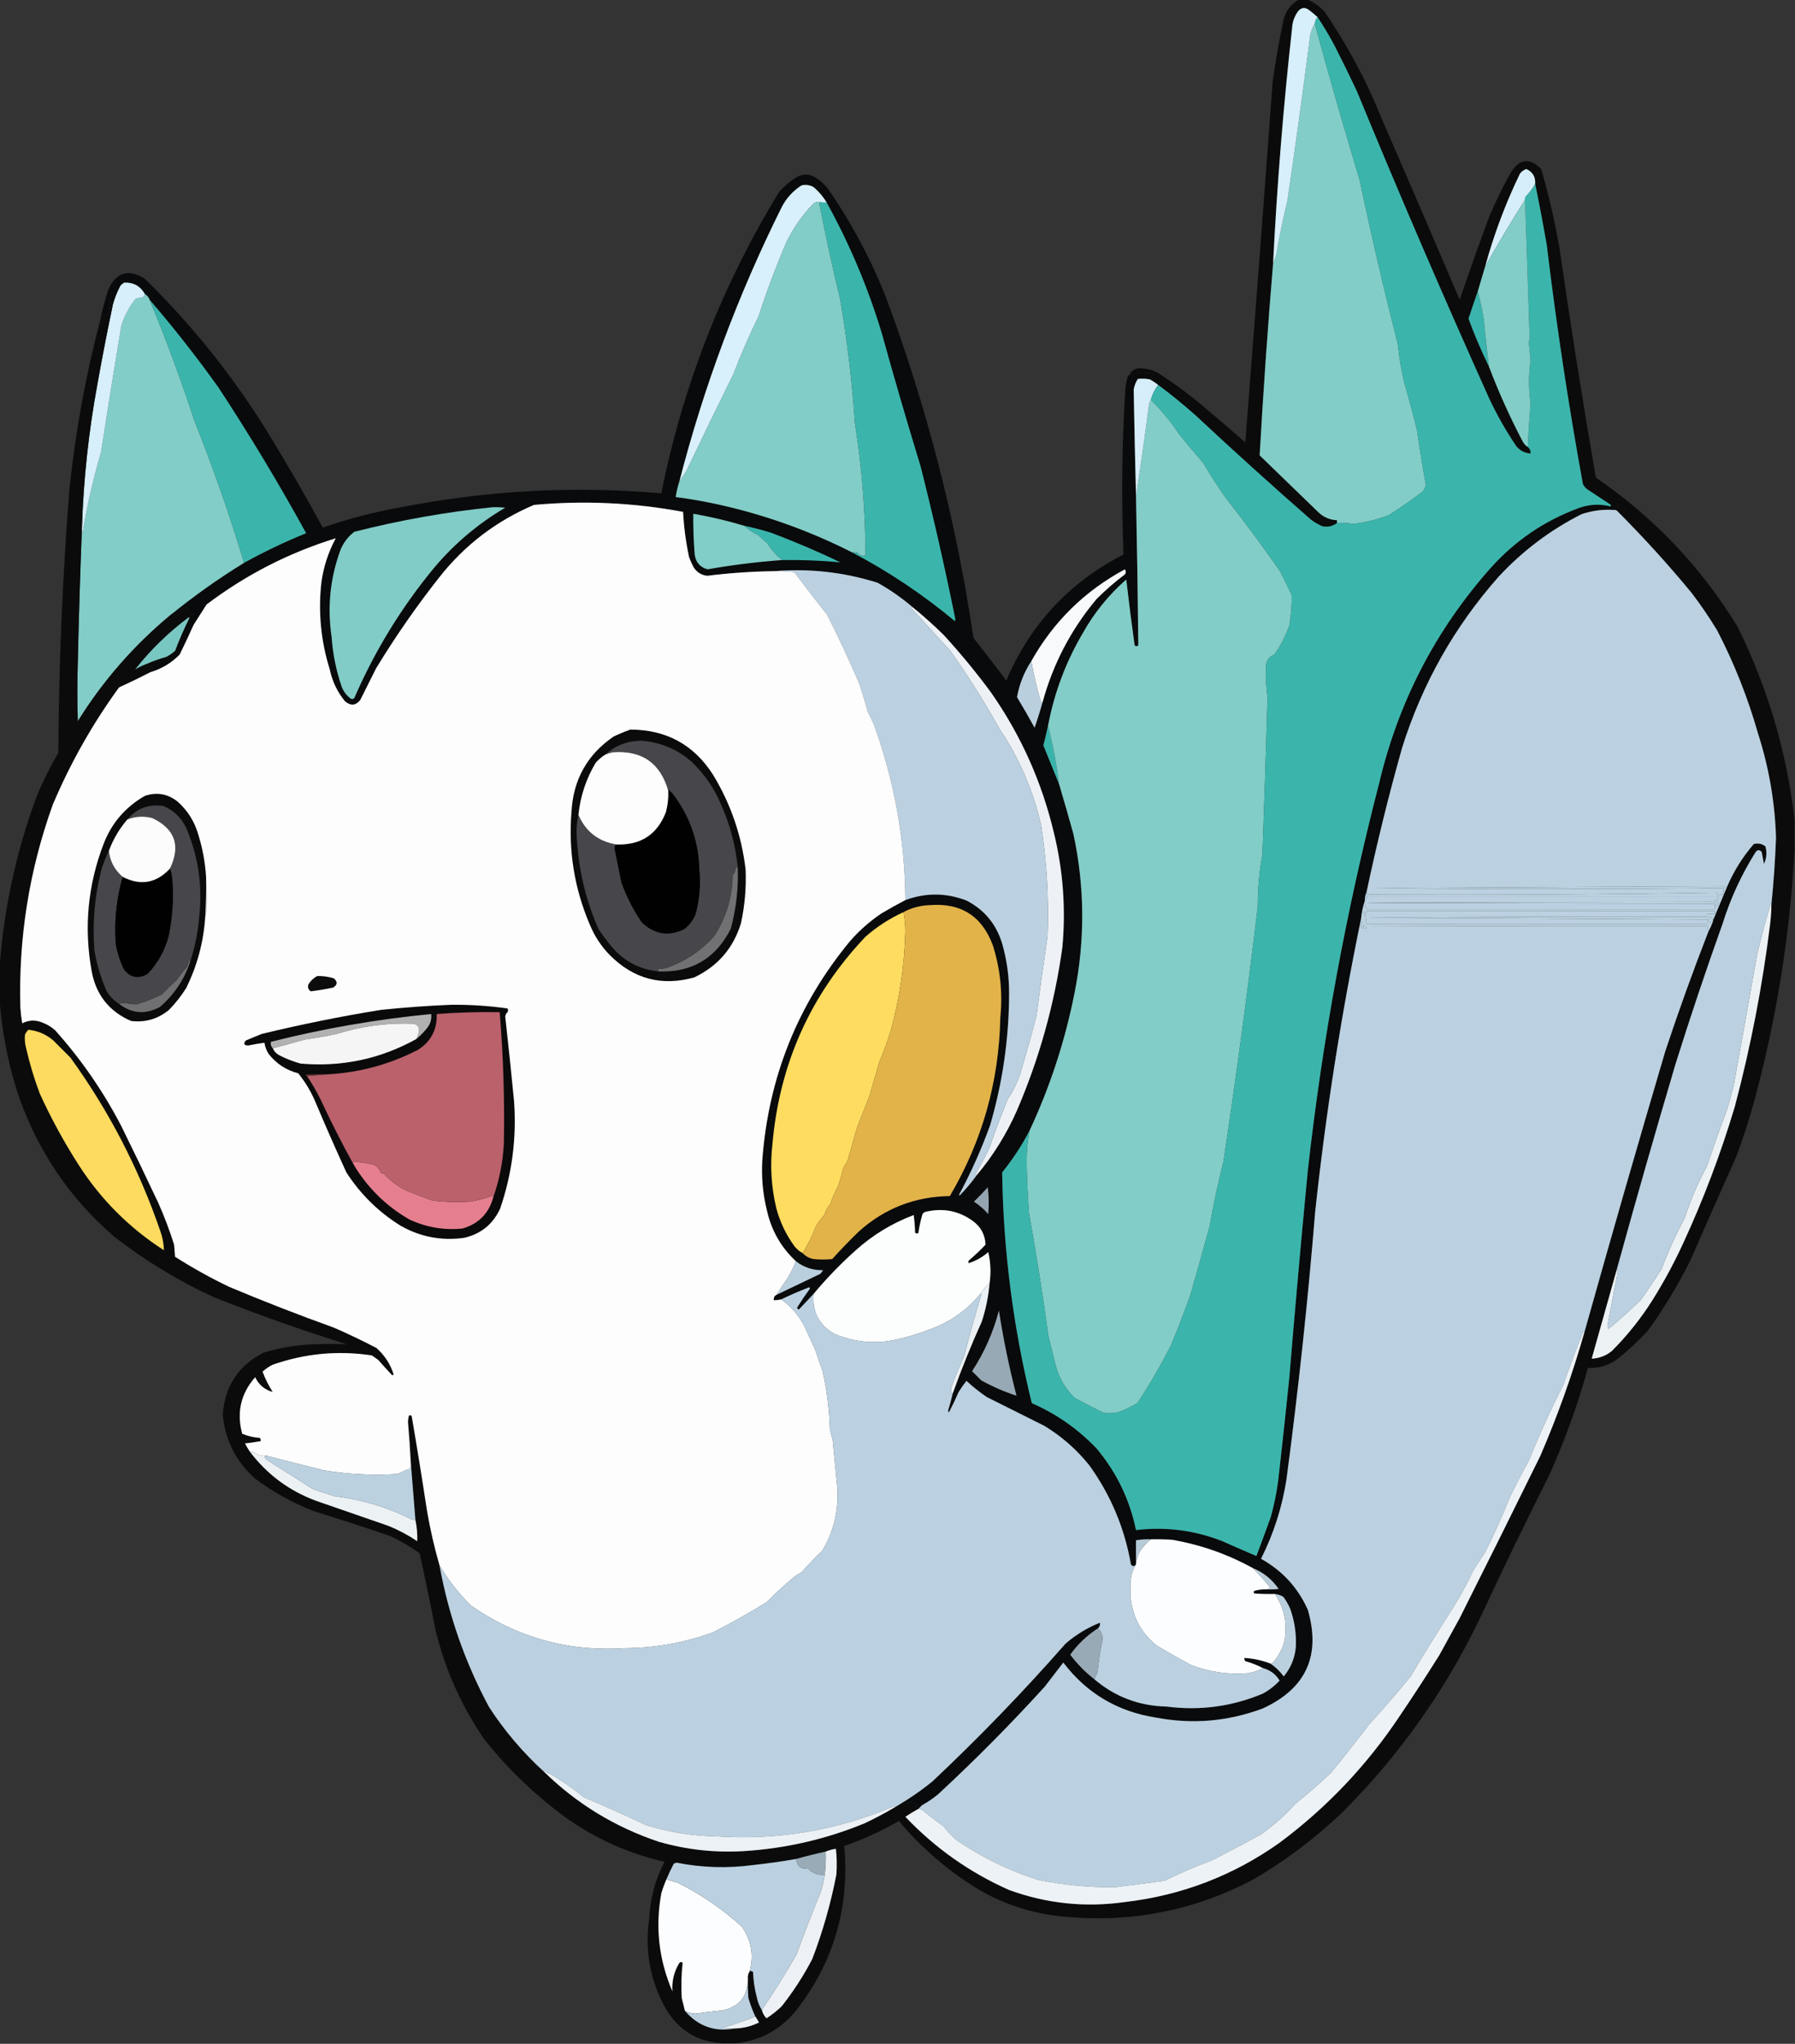 <?xml version="1.0" encoding="UTF-8"?>
<!DOCTYPE svg PUBLIC "-//W3C//DTD SVG 1.1//EN" "http://www.w3.org/Graphics/SVG/1.1/DTD/svg11.dtd">
<svg xmlns="http://www.w3.org/2000/svg" version="1.1" width="1938px" height="2206px" style="shape-rendering:geometricPrecision; text-rendering:geometricPrecision; image-rendering:optimizeQuality; fill-rule:evenodd; clip-rule:evenodd" xmlns:xlink="http://www.w3.org/1999/xlink">
<rect width="100%" height="100%" fill="#333333" stroke="none"/>
<g><path style="opacity:1" fill="#090a0b" d="M 1219.5,404.5 C 1226.95,403.512 1234.45,402.845 1242,402.5C 1245.12,403.593 1245.29,405.093 1242.5,407C 1243.88,408.461 1243.55,409.294 1241.5,409.5C 1237.19,408.632 1232.86,408.466 1228.5,409C 1226.23,412.478 1224.73,416.311 1224,420.5C 1224.69,458.83 1225.53,497.163 1226.5,535.5C 1227.6,589.168 1228.44,642.834 1229,696.5C 1227.67,697.833 1226.33,697.833 1225,696.5C 1221.71,672.864 1218.71,649.197 1216,625.5C 1196.98,642.177 1181.32,661.51 1169,683.5C 1150.69,714.595 1138.19,747.928 1131.5,783.5C 1130.02,790.442 1128.35,797.442 1126.5,804.5C 1132.26,818.551 1137.93,832.551 1143.5,846.5C 1148.85,864.427 1154.02,882.427 1159,900.5C 1171.26,957.756 1171.59,1015.09 1160,1072.5C 1149.78,1123.91 1133.61,1173.24 1111.5,1220.5C 1103.21,1236.39 1093.37,1251.39 1082,1265.5C 1083.24,1349.76 1093.91,1432.76 1114,1514.5C 1140.62,1526.14 1163.96,1542.48 1184,1563.5C 1205.53,1589.26 1219.7,1618.6 1226.5,1651.5C 1258.2,1647.77 1288.87,1651.6 1318.5,1663C 1331.08,1668.59 1343.75,1674.09 1356.5,1679.5C 1361.74,1665.61 1366.91,1651.61 1372,1637.5C 1375.56,1624.69 1378.23,1611.69 1380,1598.5C 1384.2,1561.52 1388.2,1524.52 1392,1487.5C 1398.16,1412.79 1404.82,1338.12 1412,1263.5C 1427.76,1122.3 1453.42,982.965 1489,845.5C 1509.74,757.743 1549.74,680.41 1609,613.5C 1635.64,583.591 1667.81,561.757 1705.5,548C 1716.42,544.282 1727.42,543.782 1738.5,546.5C 1739.46,546.03 1739.46,545.363 1738.5,544.5C 1741.28,545.889 1744.28,546.722 1747.5,547C 1745.74,547.202 1744.08,547.702 1742.5,548.5C 1742.86,549.183 1743.2,549.85 1743.5,550.5C 1731.17,549.548 1719.17,551.048 1707.5,555C 1673.7,572.119 1643.87,594.619 1618,622.5C 1570.46,676.213 1535.79,737.546 1514,806.5C 1499.41,858.085 1486.58,910.085 1475.5,962.5C 1474.34,965.273 1473.68,968.273 1473.5,971.5C 1473.5,971.833 1473.5,972.167 1473.5,972.5C 1471.42,978.558 1470.09,984.891 1469.5,991.5C 1447.94,1095.89 1431.44,1201.23 1420,1307.5C 1412.11,1404.1 1401.77,1500.43 1389,1596.5C 1384.35,1626.62 1375.18,1655.29 1361.5,1682.5C 1384.44,1695.27 1401.27,1713.6 1412,1737.5C 1426.34,1786.99 1410.17,1822.49 1363.5,1844C 1326.15,1858.03 1287.81,1861.37 1248.5,1854C 1206.81,1847.59 1173.31,1827.75 1148,1794.5C 1141.33,1803.17 1134.67,1811.83 1128,1820.5C 1091.2,1860.97 1052.7,1899.8 1012.5,1937C 1007.12,1941.35 1001.45,1945.18 995.5,1948.5C 993.418,1948.47 991.584,1949.14 990,1950.5C 986.643,1949.26 986.81,1948.42 990.5,1948C 987.716,1947.11 985.05,1945.94 982.5,1944.5C 977.713,1947.63 976.713,1946.96 979.5,1942.5C 988.824,1936.5 997.824,1930 1006.5,1923C 1056.94,1875.57 1104.94,1825.9 1150.5,1774C 1161.65,1764.43 1173.98,1756.93 1187.5,1751.5C 1187.95,1754.01 1187.28,1756.01 1185.5,1757.5C 1173.74,1765.09 1163.74,1774.59 1155.5,1786C 1162.99,1795.99 1171.66,1804.82 1181.5,1812.5C 1203.89,1831.51 1229.89,1841.35 1259.5,1842C 1295.53,1846.66 1330.2,1842 1363.5,1828C 1370.32,1824.27 1376.32,1819.61 1381.5,1814C 1377.41,1807.09 1371.41,1802.59 1363.5,1800.5C 1357.47,1797.32 1351.14,1794.82 1344.5,1793C 1343.66,1791.99 1343.33,1790.82 1343.5,1789.5C 1353.16,1790.1 1362.49,1792.1 1371.5,1795.5C 1377.1,1799.26 1381.93,1803.93 1386,1809.5C 1393.43,1800.55 1397.77,1790.21 1399,1778.5C 1399.82,1764.11 1397.82,1750.11 1393,1736.5C 1391.01,1731.84 1388.51,1727.51 1385.5,1723.5C 1382.69,1721.9 1379.69,1720.9 1376.5,1720.5C 1369.16,1720.67 1361.83,1720.5 1354.5,1720C 1353.17,1719 1353.17,1718 1354.5,1717C 1359.09,1715.77 1363.75,1715.27 1368.5,1715.5C 1372.51,1715.67 1376.51,1715.5 1380.5,1715C 1373.34,1704.67 1364.01,1697.17 1352.5,1692.5C 1325.22,1677.46 1296.22,1667.3 1265.5,1662C 1257.84,1661.5 1250.17,1661.33 1242.5,1661.5C 1237.12,1661.32 1231.79,1661.66 1226.5,1662.5C 1226.5,1670.83 1226.5,1679.17 1226.5,1687.5C 1226.5,1687.83 1226.5,1688.17 1226.5,1688.5C 1224.64,1691.02 1222.81,1691.02 1221,1688.5C 1214.15,1649.25 1199.15,1613.58 1176,1581.5C 1162.3,1564.47 1146.14,1550.3 1127.5,1539C 1106.83,1528.67 1086.17,1518.33 1065.5,1508C 1057.73,1502.74 1050.4,1496.9 1043.5,1490.5C 1040.43,1494.29 1037.6,1498.29 1035,1502.5C 1031.76,1509.99 1028.26,1517.32 1024.5,1524.5C 1024.17,1524 1023.83,1523.5 1023.5,1523C 1025.4,1516.88 1027.07,1510.71 1028.5,1504.5C 1037.92,1478.09 1048.42,1452.09 1060,1426.5C 1064.45,1412.82 1067.28,1398.82 1068.5,1384.5C 1070.03,1373.42 1069.53,1362.42 1067,1351.5C 1060.63,1357.05 1053.47,1361.05 1045.5,1363.5C 1045.35,1362.45 1045.52,1361.45 1046,1360.5C 1052.3,1355.2 1058.3,1349.53 1064,1343.5C 1063.64,1332.95 1059.14,1324.45 1050.5,1318C 1035.11,1306.86 1018.11,1303.52 999.5,1308C 997.939,1308.32 996.772,1309.15 996,1310.5C 993.982,1317.26 992.482,1324.1 991.5,1331C 990.216,1331.68 989.049,1331.52 988,1330.5C 987.831,1324.14 987.331,1317.81 986.5,1311.5C 963.437,1320.19 942.771,1332.69 924.5,1349C 907.928,1363.74 892.595,1379.57 878.5,1396.5C 873.188,1402.15 867.855,1407.81 862.5,1413.5C 861.5,1413.17 860.833,1412.5 860.5,1411.5C 864.752,1404.66 869.252,1397.99 874,1391.5C 874.688,1390.67 874.521,1390 873.5,1389.5C 863.234,1393.47 853.234,1397.8 843.5,1402.5C 840.873,1403.09 838.206,1403.42 835.5,1403.5C 835.087,1400.68 836.087,1398.68 838.5,1397.5C 854.14,1390.01 869.807,1382.51 885.5,1375C 886.743,1373.85 887.743,1372.51 888.5,1371C 877.639,1371.22 867.972,1368.06 859.5,1361.5C 843.346,1346.54 832.846,1328.21 828,1306.5C 823.605,1288.74 821.938,1270.74 823,1252.5C 829.563,1163.1 861.23,1084.1 918,1015.5C 927.98,1004.18 939.147,994.345 951.5,986C 960.099,980.871 968.766,976.038 977.5,971.5C 999.586,963.41 1021.59,963.576 1043.5,972C 1062.85,982.02 1075.68,997.52 1082,1018.5C 1087.12,1036.31 1089.62,1054.47 1089.5,1073C 1089.33,1121.16 1082.5,1168.33 1069,1214.5C 1059.68,1240.29 1048.51,1265.29 1035.5,1289.5C 1035.67,1289.83 1035.83,1290.17 1036,1290.5C 1042.75,1283.59 1048.92,1276.25 1054.5,1268.5C 1072.23,1247.41 1086.73,1224.08 1098,1198.5C 1122.26,1142.05 1138.59,1083.38 1147,1022.5C 1150.82,980.991 1147.82,939.991 1138,899.5C 1124.96,844.332 1102.3,793.665 1070,747.5C 1054.13,725.96 1037.13,705.294 1019,685.5C 1008.26,674.922 997.094,664.922 985.5,655.5C 973.773,645.457 961.107,636.624 947.5,629C 910.846,617.503 873.512,613.336 835.5,616.5C 811.392,616.838 787.392,618.505 763.5,621.5C 757.25,620.744 752.416,617.744 749,612.5C 747.059,608.952 745.393,605.286 744,601.5C 740.528,585.336 738.361,569.002 737.5,552.5C 684.178,542.529 630.512,540.029 576.5,545C 535.641,562.355 501.475,588.522 474,623.5C 449.361,654.772 426.694,687.438 406,721.5C 400.318,732.864 394.651,744.198 389,755.5C 384.186,761.611 378.686,762.111 372.5,757C 364.22,746.937 358.72,735.437 356,722.5C 346.41,691.783 343.41,660.45 347,628.5C 349.328,611.669 354.495,595.836 362.5,581C 311.741,596.686 265.241,620.519 223,652.5C 218.333,659.833 213.667,667.167 209,674.5C 204.186,685.287 199.186,695.953 194,706.5C 185.156,715.508 174.656,721.842 162.5,725.5C 163.445,724.007 164.445,722.507 165.5,721C 163.539,718.863 161.206,717.363 158.5,716.5C 165.219,713.559 172.219,711.059 179.5,709C 182.941,707.224 186.108,705.057 189,702.5C 193.587,690.401 198.754,678.568 204.5,667C 204.272,666.601 203.938,666.435 203.5,666.5C 204.315,665.163 205.482,664.163 207,663.5C 207.893,664.711 208.726,664.711 209.5,663.5C 208.286,661.931 206.619,661.098 204.5,661C 202.802,654.738 199.635,653.905 195,658.5C 194.55,662.243 192.55,664.576 189,665.5C 188.5,665.167 188,664.833 187.5,664.5C 188.689,663.571 190.022,663.238 191.5,663.5C 191.5,662.5 191.5,661.5 191.5,660.5C 188.962,661.043 186.628,662.043 184.5,663.5C 209.604,643.113 235.937,624.447 263.5,607.5C 285.177,595.495 307.511,584.828 330.5,575.5C 301.032,521.89 269.532,469.557 236,418.5C 212.594,385.676 187.761,354.009 161.5,323.5C 160.581,320.911 158.914,318.911 156.5,317.5C 151.676,308.921 144.343,304.755 134.5,305C 132.714,305.785 131.214,306.951 130,308.5C 126.249,315.602 123.416,322.935 121.5,330.5C 120.827,325.334 119.494,325.168 117.5,330C 118.051,331.398 118.384,332.732 118.5,334C 117.773,335.399 117.273,336.899 117,338.5C 114.099,340.599 111.266,342.599 108.5,344.5C 110.704,333.685 113.537,323.019 117,312.5C 125.608,293.718 138.775,289.885 156.5,301C 208.896,352.362 254.062,409.195 292,471.5C 311.591,503.677 330.425,536.343 348.5,569.5C 375.237,560.149 402.57,552.982 430.5,548C 524.424,529.336 618.924,524.169 714,532.5C 737.249,416.394 779.583,308.06 841,207.5C 846.62,200.873 853.12,195.373 860.5,191C 866.833,187.667 873.167,187.667 879.5,191C 884.588,194.083 889.088,197.917 893,202.5C 918.397,238.95 939.397,277.95 956,319.5C 1000.66,439.135 1032.33,562.135 1051,688.5C 1063,703.669 1074.83,719.002 1086.5,734.5C 1112.24,673.926 1154.41,628.593 1213,598.5C 1210.64,538.835 1211.31,479.168 1215,419.5C 1215.39,415.781 1216.06,412.114 1217,408.5C 1217.2,406.68 1218.03,405.347 1219.5,404.5 Z"/></g>
<g><path style="opacity:1" fill="#3bb5ac" d="M 887.5,218.5 C 889.167,218.5 890.833,218.5 892.5,218.5C 917.264,263.257 937.098,310.257 952,359.5C 965.313,407.526 979.313,455.526 994,503.5C 1007.84,558.186 1020.34,613.186 1031.5,668.5C 1031.33,669.167 1031.17,669.833 1031,670.5C 996.772,641.967 959.938,617.301 920.5,596.5C 921.88,595.294 923.047,595.627 924,597.5C 924.333,596.833 924.667,596.167 925,595.5C 927.39,599.294 930.556,600.627 934.5,599.5C 934.311,551.543 930.478,503.876 923,456.5C 919.966,411.56 914.633,366.894 907,322.5C 898.651,288.135 891.151,253.635 884.5,219C 885.448,218.517 886.448,218.351 887.5,218.5 Z"/></g>
<g><path style="opacity:1" fill="#82cdc7" d="M 887.5,218.5 C 886.448,218.351 885.448,218.517 884.5,219C 891.151,253.635 898.651,288.135 907,322.5C 914.633,366.894 919.966,411.56 923,456.5C 930.478,503.876 934.311,551.543 934.5,599.5C 930.556,600.627 927.39,599.294 925,595.5C 924.667,596.167 924.333,596.833 924,597.5C 923.047,595.627 921.88,595.294 920.5,596.5C 874.949,573.365 827.282,556.199 777.5,545C 761.626,541.41 745.626,538.577 729.5,536.5C 730.382,530.644 731.715,524.977 733.5,519.5C 736.137,516.011 738.637,512.345 741,508.5C 757.775,473.285 774.775,438.285 792,403.5C 800.063,382.272 809.063,361.605 819,341.5C 827.814,314.39 837.814,287.724 849,261.5C 856.631,245.886 866.465,231.886 878.5,219.5C 881.52,217.68 884.52,217.347 887.5,218.5 Z"/></g>
<g><path style="opacity:1" fill="#d8f0fb" d="M 892.5,218.5 C 890.833,218.5 889.167,218.5 887.5,218.5C 884.52,217.347 881.52,217.68 878.5,219.5C 866.465,231.886 856.631,245.886 849,261.5C 837.814,287.724 827.814,314.39 819,341.5C 809.063,361.605 800.063,382.272 792,403.5C 774.775,438.285 757.775,473.285 741,508.5C 738.637,512.345 736.137,516.011 733.5,519.5C 759.972,416.913 796.805,318.246 844,223.5C 849.068,213.765 856.234,205.932 865.5,200C 870.111,198.993 874.445,199.66 878.5,202C 884.128,206.786 888.795,212.286 892.5,218.5 Z"/></g>
<g><path style="opacity:1" fill="#82cdc7" d="M 156.5,317.5 C 158.914,318.911 160.581,320.911 161.5,323.5C 179.218,366.107 195.385,409.774 210,454.5C 230.154,504.835 247.987,555.835 263.5,607.5C 235.937,624.447 209.604,643.113 184.5,663.5C 144.676,696.479 111.176,734.812 84,778.5C 83.333,757.167 83.333,735.833 84,714.5C 85.082,665.659 86.582,616.992 88.5,568.5C 88.336,571.187 88.503,573.854 89,576.5C 93.776,546.731 100.442,517.397 109,488.5C 116.088,442.796 123.421,397.13 131,351.5C 134.382,340.835 139.548,331.168 146.5,322.5C 148.776,321.787 151.109,321.287 153.5,321C 155.063,320.241 156.063,319.074 156.5,317.5 Z"/></g>
<g><path style="opacity:1" fill="#3bb5ac" d="M 161.5,323.5 C 187.761,354.009 212.594,385.676 236,418.5C 269.532,469.557 301.032,521.89 330.5,575.5C 307.511,584.828 285.177,595.495 263.5,607.5C 247.987,555.835 230.154,504.835 210,454.5C 195.385,409.774 179.218,366.107 161.5,323.5 Z"/></g>
<g><path style="opacity:1" fill="#d6effa" d="M 156.5,317.5 C 156.063,319.074 155.063,320.241 153.5,321C 151.109,321.287 148.776,321.787 146.5,322.5C 139.548,331.168 134.382,340.835 131,351.5C 123.421,397.13 116.088,442.796 109,488.5C 100.442,517.397 93.776,546.731 89,576.5C 88.503,573.854 88.336,571.187 88.5,568.5C 90.201,517.096 95.701,466.096 105,415.5C 110.073,387.059 115.573,358.726 121.5,330.5C 123.416,322.935 126.249,315.602 130,308.5C 131.214,306.951 132.714,305.785 134.5,305C 144.343,304.755 151.676,308.921 156.5,317.5 Z"/></g>
<g><path style="opacity:1" fill="#0b0b0b" d="M 1402.5,-0.5 C 1405.5,-0.5 1408.5,-0.5 1411.5,-0.5C 1418.53,2.446 1424.7,6.779 1430,12.5C 1454.81,48.782 1475.48,87.449 1492,128.5C 1520.19,193.418 1548.19,258.418 1576,323.5C 1586.27,293.348 1596.94,263.348 1608,233.5C 1614.87,217.434 1622.53,201.767 1631,186.5C 1640.5,171.196 1651.5,169.862 1664,182.5C 1672.32,211.094 1678.99,240.094 1684,269.5C 1695.79,351.697 1708.79,433.697 1723,515.5C 1785.55,558.317 1836.55,611.984 1876,676.5C 1908.59,742.412 1929.09,811.745 1937.5,884.5C 1937.5,895.5 1937.5,906.5 1937.5,917.5C 1932.56,1009.22 1918.06,1099.55 1894,1188.5C 1888.47,1208.44 1882.13,1228.1 1875,1247.5C 1858.14,1285.08 1841.47,1322.75 1825,1360.5C 1811.68,1387.16 1796.34,1412.5 1779,1436.5C 1769.1,1447.07 1758.6,1456.9 1747.5,1466C 1737.78,1473.53 1726.78,1477.03 1714.5,1476.5C 1703.54,1515.88 1689.71,1554.22 1673,1591.5C 1646.87,1643.44 1621.53,1695.77 1597,1748.5C 1559.51,1825.98 1510.34,1895.15 1449.5,1956C 1420,1984.18 1387.66,2008.51 1352.5,2029C 1289.52,2062 1222.52,2075.33 1151.5,2069C 1117.95,2066.37 1086.61,2056.7 1057.5,2040C 1024.43,2020.11 995.426,1995.27 970.5,1965.5C 951.73,1976.38 932.063,1985.38 911.5,1992.5C 917.45,2058.39 900.284,2117.39 860,2169.5C 843.117,2190.52 821.284,2202.52 794.5,2205.5C 789.5,2205.5 784.5,2205.5 779.5,2205.5C 752.919,2203.77 732.752,2191.44 719,2168.5C 701.876,2138 695.876,2105.33 701,2070.5C 701.975,2048.93 707.475,2028.6 717.5,2009.5C 679.384,2000.86 644.384,1985.36 612.5,1963C 578.819,1938.66 548.986,1910.16 523,1877.5C 498.051,1841.25 480.385,1801.59 470,1758.5C 464.712,1731.06 459.046,1703.73 453,1676.5C 443.076,1669.45 432.576,1663.28 421.5,1658C 393.968,1648.6 366.302,1639.6 338.5,1631C 315.823,1622.17 294.823,1610.5 275.5,1596C 254.816,1577.63 243.149,1554.63 240.5,1527C 242.679,1496.27 257.346,1473.94 284.5,1460C 302.099,1454.68 320.099,1451.68 338.5,1451C 350.54,1450.42 362.54,1450.42 374.5,1451C 325.863,1435.79 277.863,1418.79 230.5,1400C 192.201,1382.3 156.534,1360.64 123.5,1335C 73.763,1292.07 38.597,1239.24 18,1176.5C 8.041,1144.39 1.874,1111.73 -0.5,1078.5C -0.5,1067.17 -0.5,1055.83 -0.5,1044.5C 4.112,980.703 17.612,918.703 40,858.5C 46.612,842.609 54.279,827.276 63,812.5C 63.522,717.348 67.522,622.348 75,527.5C 81.498,465.519 92.665,404.519 108.5,344.5C 111.266,342.599 114.099,340.599 117,338.5C 117.273,336.899 117.773,335.399 118.5,334C 118.384,332.732 118.051,331.398 117.5,330C 119.494,325.168 120.827,325.334 121.5,330.5C 115.573,358.726 110.073,387.059 105,415.5C 95.701,466.096 90.201,517.096 88.5,568.5C 86.582,616.992 85.082,665.659 84,714.5C 83.333,735.833 83.333,757.167 84,778.5C 111.176,734.812 144.676,696.479 184.5,663.5C 186.628,662.043 188.962,661.043 191.5,660.5C 191.5,661.5 191.5,662.5 191.5,663.5C 190.022,663.238 188.689,663.571 187.5,664.5C 188,664.833 188.5,665.167 189,665.5C 192.55,664.576 194.55,662.243 195,658.5C 199.635,653.905 202.802,654.738 204.5,661C 206.619,661.098 208.286,661.931 209.5,663.5C 208.726,664.711 207.893,664.711 207,663.5C 205.482,664.163 204.315,665.163 203.5,666.5C 181.773,682.73 162.606,701.397 146,722.5C 149.99,720.088 154.157,718.088 158.5,716.5C 161.206,717.363 163.539,718.863 165.5,721C 164.445,722.507 163.445,724.007 162.5,725.5C 151.38,731.225 140.047,736.725 128.5,742C 99.927,781.294 76.093,823.461 57,868.5C 31.549,939.326 19.882,1012.33 22,1087.5C 22.367,1093.2 23.034,1098.87 24,1104.5C 31.321,1100.79 38.821,1100.62 46.5,1104C 51.335,1105.91 55.669,1108.58 59.5,1112C 87.651,1143.45 111.485,1177.95 131,1215.5C 144.606,1243.04 157.939,1270.71 171,1298.5C 177.5,1313.17 183.167,1328.17 188,1343.5C 188.333,1347.83 188.667,1352.17 189,1356.5C 207.775,1368.47 227.275,1379.31 247.5,1389C 284.773,1404.65 322.439,1419.31 360.5,1433C 376.107,1439.8 391.441,1447.14 406.5,1455C 415.378,1462.97 421.545,1472.47 425,1483.5C 424.586,1483.96 424.086,1484.29 423.5,1484.5C 418.393,1479.14 413.393,1473.64 408.5,1468C 406.167,1466.33 403.833,1464.67 401.5,1463C 364.991,1457.5 329.324,1460.83 294.5,1473C 290.412,1475.03 286.745,1477.53 283.5,1480.5C 286.389,1488.34 290.055,1495.67 294.5,1502.5C 285.782,1500.12 279.449,1494.79 275.5,1486.5C 259.977,1504.26 255.31,1524.6 261.5,1547.5C 267.555,1550.07 273.889,1551.57 280.5,1552C 281.337,1553.01 281.67,1554.18 281.5,1555.5C 275.878,1556.55 270.211,1557.38 264.5,1558C 266.067,1560.98 267.734,1563.81 269.5,1566.5C 288.175,1591.35 312.175,1609.19 341.5,1620C 367.49,1628.99 393.49,1637.99 419.5,1647C 430.436,1651.47 440.77,1656.97 450.5,1663.5C 450.752,1655.83 450.085,1648.16 448.5,1640.5C 446.744,1619.7 445.077,1599.03 443.5,1578.5C 442.73,1563.99 441.73,1549.49 440.5,1535C 440.53,1532.58 440.863,1530.24 441.5,1528C 442.635,1527.25 443.635,1527.42 444.5,1528.5C 450.319,1562.42 455.819,1596.42 461,1630.5C 464.429,1650.54 468.929,1670.21 474.5,1689.5C 484.287,1743.36 502.12,1794.36 528,1842.5C 544.767,1868.32 564.601,1891.65 587.5,1912.5C 622.867,1947.04 664.2,1972.2 711.5,1988C 741.593,1996.6 772.259,1999.94 803.5,1998C 848.549,1995.13 891.882,1985.13 933.5,1968C 944.844,1962.66 955.844,1956.83 966.5,1950.5C 970.833,1947.83 975.167,1945.17 979.5,1942.5C 976.713,1946.96 977.713,1947.63 982.5,1944.5C 985.05,1945.94 987.716,1947.11 990.5,1948C 986.81,1948.42 986.643,1949.26 990,1950.5C 991.584,1949.14 993.418,1948.47 995.5,1948.5C 994.167,1949.83 992.833,1951.17 991.5,1952.5C 986.723,1955.06 982.056,1957.89 977.5,1961C 1009.61,1994.78 1046.94,2021.11 1089.5,2040C 1130.06,2054.74 1171.72,2059.07 1214.5,2053C 1275.72,2045.88 1331.39,2024.54 1381.5,1989C 1432.63,1950.88 1475.79,1905.38 1511,1852.5C 1525.73,1830.77 1540.06,1808.77 1554,1786.5C 1561.33,1773.17 1568.67,1759.83 1576,1746.5C 1605.24,1688.35 1634.24,1630.02 1663,1571.5C 1681.7,1528.22 1697.54,1483.89 1710.5,1438.5C 1738.92,1337.05 1768.09,1235.71 1798,1134.5C 1812.41,1091.04 1827.91,1048.04 1844.5,1005.5C 1846.41,1002.02 1848.07,998.35 1849.5,994.5C 1849.5,994.167 1849.5,993.833 1849.5,993.5C 1854.48,981.576 1859.48,969.576 1864.5,957.5C 1871.76,940.464 1881.43,924.964 1893.5,911C 1898.15,909.807 1902.32,910.64 1906,913.5C 1907.9,919.961 1907.4,926.294 1904.5,932.5C 1903.7,928.158 1902.87,923.824 1902,919.5C 1899.37,916.808 1897.03,917.141 1895,920.5C 1880.12,944.275 1868.45,969.608 1860,996.5C 1842,1046.84 1825,1097.51 1809,1148.5C 1787.12,1222.3 1765.95,1296.3 1745.5,1370.5C 1736.49,1402.52 1727.49,1434.52 1718.5,1466.5C 1726.77,1466.13 1734.1,1463.3 1740.5,1458C 1757.04,1441.38 1771.54,1423.22 1784,1403.5C 1796.27,1383.96 1807.27,1363.63 1817,1342.5C 1839.21,1294.53 1857.88,1245.2 1873,1194.5C 1890.11,1130.04 1902.78,1064.71 1911,998.5C 1911.94,991.194 1912.44,983.86 1912.5,976.5C 1914.94,952.541 1916.6,928.374 1917.5,904C 1916.29,865.592 1909.79,828.092 1898,791.5C 1887.05,752.98 1872.38,715.98 1854,680.5C 1845.41,666.313 1836.07,652.646 1826,639.5C 1800.64,608.803 1773.81,579.303 1745.5,551C 1744.91,550.536 1744.24,550.369 1743.5,550.5C 1743.2,549.85 1742.86,549.183 1742.5,548.5C 1744.08,547.702 1745.74,547.202 1747.5,547C 1744.28,546.722 1741.28,545.889 1738.5,544.5C 1730.22,539.021 1721.89,533.521 1713.5,528C 1711.62,526.457 1710.12,524.624 1709,522.5C 1693.38,436.938 1680.38,350.938 1670,264.5C 1666.13,242.301 1661.96,220.301 1657.5,198.5C 1657.93,190.886 1654.76,185.552 1648,182.5C 1645.12,183.376 1642.79,185.042 1641,187.5C 1625.44,219.678 1612.94,253.011 1603.5,287.5C 1600.83,296.496 1598.17,305.496 1595.5,314.5C 1592.08,324.245 1588.75,334.078 1585.5,344C 1591.97,361.588 1599.3,378.755 1607.5,395.5C 1618.04,423.24 1630.2,450.24 1644,476.5C 1645.33,478.996 1647.16,480.996 1649.5,482.5C 1651.73,484.229 1652.73,486.562 1652.5,489.5C 1646.19,489.097 1641.03,486.43 1637,481.5C 1626.03,465.216 1616.36,448.216 1608,430.5C 1558.53,320.605 1510.86,209.939 1465,98.5C 1457.27,82.044 1449.27,65.71 1441,49.5C 1435.33,38.808 1429.16,28.475 1422.5,18.5C 1419.69,15.864 1416.69,13.364 1413.5,11C 1409.4,7.716 1405.57,7.882 1402,11.5C 1397.71,17.092 1395.37,23.425 1395,30.5C 1385.6,114.958 1378.76,199.625 1374.5,284.5C 1368.74,353.296 1363.91,422.296 1360,491.5C 1381.17,512 1402.33,532.5 1423.5,553C 1429.11,558.304 1435.77,561.137 1443.5,561.5C 1443.5,562.5 1443.5,563.5 1443.5,564.5C 1438.8,568.088 1433.47,569.254 1427.5,568C 1423.24,566.066 1419.24,563.732 1415.5,561C 1373.16,523.987 1331.49,486.321 1290.5,448C 1277.56,436.545 1264.22,425.712 1250.5,415.5C 1247.67,413.252 1244.67,411.252 1241.5,409.5C 1243.55,409.294 1243.88,408.461 1242.5,407C 1245.29,405.093 1245.12,403.593 1242,402.5C 1234.45,402.845 1226.95,403.512 1219.5,404.5C 1222.02,399.486 1226.18,397.153 1232,397.5C 1238.13,397.825 1243.97,399.325 1249.5,402C 1264.36,411.598 1278.7,421.932 1292.5,433C 1309.98,447.646 1327.31,462.479 1344.5,477.5C 1354.66,347.864 1364.5,218.197 1374,88.5C 1377.14,65.678 1381.14,43.012 1386,20.5C 1388.67,11.088 1394.17,4.088 1402.5,-0.5 Z"/></g>
<g><path style="opacity:1" fill="#fcfdfd" d="M 1068.5,1384.5 C 1064.72,1388.03 1061.38,1392.03 1058.5,1396.5C 1046.3,1411.52 1031.3,1423.02 1013.5,1431C 1000.04,1436.82 986.037,1441.49 971.5,1445C 947.565,1451.05 924.231,1449.38 901.5,1440C 884.344,1430.61 876.677,1416.11 878.5,1396.5C 892.595,1379.57 907.928,1363.74 924.5,1349C 942.771,1332.69 963.437,1320.19 986.5,1311.5C 987.331,1317.81 987.831,1324.14 988,1330.5C 989.049,1331.52 990.216,1331.68 991.5,1331C 992.482,1324.1 993.982,1317.26 996,1310.5C 996.772,1309.15 997.939,1308.32 999.5,1308C 1018.11,1303.52 1035.11,1306.86 1050.5,1318C 1059.14,1324.45 1063.64,1332.95 1064,1343.5C 1058.3,1349.53 1052.3,1355.2 1046,1360.5C 1045.52,1361.45 1045.35,1362.45 1045.5,1363.5C 1053.47,1361.05 1060.63,1357.05 1067,1351.5C 1069.53,1362.42 1070.03,1373.42 1068.5,1384.5 Z"/></g>
<g><path style="opacity:1" fill="#94a5b0" d="M 1066.5,1281.5 C 1067.66,1290.99 1067.82,1300.66 1067,1310.5C 1062.42,1305.25 1057.26,1300.75 1051.5,1297C 1056.7,1291.96 1061.7,1286.8 1066.5,1281.5 Z"/></g>
<g><path style="opacity:1" fill="#ecf1f4" d="M 1912.5,976.5 C 1912.44,983.86 1911.94,991.194 1911,998.5C 1902.78,1064.71 1890.11,1130.04 1873,1194.5C 1857.88,1245.2 1839.21,1294.53 1817,1342.5C 1807.27,1363.63 1796.27,1383.96 1784,1403.5C 1771.54,1423.22 1757.04,1441.38 1740.5,1458C 1734.1,1463.3 1726.77,1466.13 1718.5,1466.5C 1727.49,1434.52 1736.49,1402.52 1745.5,1370.5C 1746.14,1371.1 1746.47,1371.93 1746.5,1373C 1742.96,1392.37 1739.29,1411.7 1735.5,1431C 1735.83,1432.17 1736.17,1433.33 1736.5,1434.5C 1748.81,1424.36 1760.64,1413.69 1772,1402.5C 1779.56,1391.74 1786.89,1380.74 1794,1369.5C 1801.16,1350.72 1809.49,1332.39 1819,1314.5C 1825.28,1295.15 1833.28,1276.48 1843,1258.5C 1849.92,1237.74 1857.26,1217.07 1865,1196.5C 1867.54,1187.88 1869.87,1179.22 1872,1170.5C 1880.46,1123.86 1888.8,1077.19 1897,1030.5C 1901.44,1011.64 1906.44,992.973 1912,974.5C 1912.46,975.094 1912.63,975.761 1912.5,976.5 Z"/></g>
<g><path style="opacity:1" fill="#bbd1e1" d="M 1469.5,991.5 C 1469.62,993.199 1469.95,994.865 1470.5,996.5C 1470.08,997.672 1469.41,998.672 1468.5,999.5C 1469.52,1000.35 1470.36,1001.35 1471,1002.5C 1471.67,997.167 1472.33,997.167 1473,1002.5C 1473.67,1001.17 1474.33,1001.17 1475,1002.5C 1475.62,1001.55 1475.45,1000.72 1474.5,1000C 1597.5,999.5 1720.5,999.333 1843.5,999.5C 1843.83,1001.5 1844.17,1003.5 1844.5,1005.5C 1827.91,1048.04 1812.41,1091.04 1798,1134.5C 1768.09,1235.71 1738.92,1337.05 1710.5,1438.5C 1710.28,1435.9 1709.78,1435.9 1709,1438.5C 1701.46,1456.93 1694.46,1475.59 1688,1494.5C 1674.37,1521.35 1661.87,1548.85 1650.5,1577C 1643.21,1590.08 1636.38,1603.24 1630,1616.5C 1622.09,1636.24 1613.43,1655.57 1604,1674.5C 1599.67,1681.17 1595.33,1687.83 1591,1694.5C 1584.75,1707.91 1577.75,1720.91 1570,1733.5C 1553.87,1758.62 1538.2,1783.95 1523,1809.5C 1508.46,1827.27 1493.46,1844.61 1478,1861.5C 1464.71,1879.12 1451.05,1896.45 1437,1913.5C 1424.63,1925.26 1411.8,1936.42 1398.5,1947C 1387.46,1959.37 1375.13,1970.37 1361.5,1980C 1343.99,1989.59 1326.32,1998.92 1308.5,2008C 1291.07,2014.37 1274.07,2021.7 1257.5,2030C 1239.51,2032.5 1221.51,2034.83 1203.5,2037C 1175.57,2037.25 1147.9,2034.58 1120.5,2029C 1089,2018.91 1059.66,2004.58 1032.5,1986C 1027.39,1981.46 1022.72,1976.46 1018.5,1971C 1011.19,1966.02 1004.19,1960.69 997.5,1955C 995.783,1953.44 993.783,1952.61 991.5,1952.5C 992.833,1951.17 994.167,1949.83 995.5,1948.5C 1001.45,1945.18 1007.12,1941.35 1012.5,1937C 1052.7,1899.8 1091.2,1860.97 1128,1820.5C 1134.67,1811.83 1141.33,1803.17 1148,1794.5C 1173.31,1827.75 1206.81,1847.59 1248.5,1854C 1287.81,1861.37 1326.15,1858.03 1363.5,1844C 1410.17,1822.49 1426.34,1786.99 1412,1737.5C 1401.27,1713.6 1384.44,1695.27 1361.5,1682.5C 1375.18,1655.29 1384.35,1626.62 1389,1596.5C 1401.77,1500.43 1412.11,1404.1 1420,1307.5C 1431.44,1201.23 1447.94,1095.89 1469.5,991.5 Z"/></g>
<g><path style="opacity:1" fill="#fcdb60" d="M 30.5,1111.5 C 40.659,1112.5 49.659,1116.33 57.5,1123C 63.667,1129.17 69.833,1135.33 76,1141.5C 117.474,1198.77 149.808,1261.11 173,1328.5C 175.462,1335.34 176.795,1342.34 177,1349.5C 139.667,1325.5 109,1294.83 85,1257.5C 69.178,1232.86 55.178,1207.19 43,1180.5C 36.834,1164.17 31.834,1147.5 28,1130.5C 26.838,1125.87 26.504,1121.21 27,1116.5C 27.997,1114.68 29.164,1113.01 30.5,1111.5 Z"/></g>
<g><path style="opacity:1" fill="#bbd1e2" d="M 1849.5,993.5 C 1849.5,993.833 1849.5,994.167 1849.5,994.5C 1847.32,996.164 1845.49,995.83 1844,993.5C 1843.51,994.793 1843.34,996.127 1843.5,997.5C 1720.83,997.5 1598.17,997.5 1475.5,997.5C 1474.96,994.187 1474.46,990.854 1474,987.5C 1471.87,986.603 1471.37,985.269 1472.5,983.5C 1474.32,987.102 1475.32,987.102 1475.5,983.5C 1600.83,983.5 1726.17,983.5 1851.5,983.5C 1851.5,984.5 1851.5,985.5 1851.5,986.5C 1848.83,986.5 1846.17,986.5 1843.5,986.5C 1843.5,987.5 1843.5,988.5 1843.5,989.5C 1720.83,989.167 1598.16,989.5 1475.5,990.5C 1598.54,991.168 1721.54,991.835 1844.5,992.5C 1846.63,988.704 1848.3,989.037 1849.5,993.5 Z"/></g>
<g><path style="opacity:1" fill="#fedc60" d="M 975.5,984.5 C 976.83,991.133 977.497,998.133 977.5,1005.5C 976.58,1041.54 971.413,1076.88 962,1111.5C 958.514,1123.21 954.348,1134.71 949.5,1146C 945.853,1158.13 942.353,1170.29 939,1182.5C 934.502,1193.81 930.002,1205.15 925.5,1216.5C 921.883,1228.83 918.383,1241.16 915,1253.5C 912.961,1256.27 911.295,1259.27 910,1262.5C 908.543,1268.79 906.71,1274.96 904.5,1281C 901.346,1286.96 898.68,1293.13 896.5,1299.5C 893.556,1303.05 891.39,1307.05 890,1311.5C 886.576,1315.25 883.576,1319.25 881,1323.5C 877.194,1333.77 872.36,1343.44 866.5,1352.5C 863.269,1350.78 860.436,1348.45 858,1345.5C 848.653,1332.81 841.986,1318.81 838,1303.5C 832.649,1280.72 831.316,1257.72 834,1234.5C 841.69,1147.98 875.19,1073.48 934.5,1011C 946.862,1000.15 960.529,991.319 975.5,984.5 Z"/></g>
<g><path style="opacity:1" fill="#bad1df" d="M 1864.5,957.5 C 1859.48,969.576 1854.48,981.576 1849.5,993.5C 1848.3,989.037 1846.63,988.704 1844.5,992.5C 1721.54,991.835 1598.54,991.168 1475.5,990.5C 1598.16,989.5 1720.83,989.167 1843.5,989.5C 1843.5,988.5 1843.5,987.5 1843.5,986.5C 1846.17,986.5 1848.83,986.5 1851.5,986.5C 1851.5,985.5 1851.5,984.5 1851.5,983.5C 1726.17,983.5 1600.83,983.5 1475.5,983.5C 1475.32,987.102 1474.32,987.102 1472.5,983.5C 1471.37,985.269 1471.87,986.603 1474,987.5C 1474.46,990.854 1474.96,994.187 1475.5,997.5C 1598.17,997.5 1720.83,997.5 1843.5,997.5C 1843.34,996.127 1843.51,994.793 1844,993.5C 1845.49,995.83 1847.32,996.164 1849.5,994.5C 1848.07,998.35 1846.41,1002.02 1844.5,1005.5C 1844.17,1003.5 1843.83,1001.5 1843.5,999.5C 1720.5,999.333 1597.5,999.5 1474.5,1000C 1475.45,1000.72 1475.62,1001.55 1475,1002.5C 1474.33,1001.17 1473.67,1001.17 1473,1002.5C 1472.33,997.167 1471.67,997.167 1471,1002.5C 1470.36,1001.35 1469.52,1000.35 1468.5,999.5C 1469.41,998.672 1470.08,997.672 1470.5,996.5C 1469.95,994.865 1469.62,993.199 1469.5,991.5C 1470.09,984.891 1471.42,978.558 1473.5,972.5C 1473.41,975.739 1474.08,978.739 1475.5,981.5C 1600.83,981.5 1726.17,981.5 1851.5,981.5C 1851.5,979.5 1851.5,977.5 1851.5,975.5C 1350.17,974.833 1350.17,974.167 1851.5,973.5C 1852.05,969.661 1853.05,969.661 1854.5,973.5C 1852.34,975.093 1852.17,976.76 1854,978.5C 1856.38,974.777 1856.54,971.11 1854.5,967.5C 1728.34,967.504 1602.01,967.504 1475.5,967.5C 1475.77,969.38 1475.1,970.713 1473.5,971.5C 1473.68,968.273 1474.34,965.273 1475.5,962.5C 1475.5,963.5 1475.5,964.5 1475.5,965.5C 1601.64,966.162 1727.64,965.496 1853.5,963.5C 1853.67,964.397 1854,965.397 1854.5,966.5C 1856.41,965.652 1858.41,965.318 1860.5,965.5C 1860.85,963.131 1861.02,960.797 1861,958.5C 1735.24,959.832 1609.4,959.832 1483.5,958.5C 1609.4,957.832 1735.24,957.166 1861,956.5C 1862.01,957.337 1863.18,957.67 1864.5,957.5 Z"/></g>
<g><path style="opacity:1" fill="#e2b349" d="M 866.5,1352.5 C 872.36,1343.44 877.194,1333.77 881,1323.5C 883.576,1319.25 886.576,1315.25 890,1311.5C 891.39,1307.05 893.556,1303.05 896.5,1299.5C 898.68,1293.13 901.346,1286.96 904.5,1281C 906.71,1274.96 908.543,1268.79 910,1262.5C 911.295,1259.27 912.961,1256.27 915,1253.5C 918.383,1241.16 921.883,1228.83 925.5,1216.5C 930.002,1205.15 934.502,1193.81 939,1182.5C 942.353,1170.29 945.853,1158.13 949.5,1146C 954.348,1134.71 958.514,1123.21 962,1111.5C 971.413,1076.88 976.58,1041.54 977.5,1005.5C 977.497,998.133 976.83,991.133 975.5,984.5C 984.126,979.841 993.459,977.341 1003.5,977C 1037.4,974.193 1060.23,988.693 1072,1020.5C 1080.02,1045.93 1082.69,1071.93 1080,1098.5C 1078.62,1167.61 1060.46,1231.77 1025.5,1291C 987.964,1291.51 955.298,1304.17 927.5,1329C 917.47,1338.7 907.803,1348.7 898.5,1359C 891.833,1359.67 885.167,1359.67 878.5,1359C 873.712,1358.11 869.712,1355.94 866.5,1352.5 Z"/></g>
<g><path style="opacity:1" fill="#bbd1e2" d="M 1473.5,972.5 C 1473.5,972.167 1473.5,971.833 1473.5,971.5C 1475.1,970.713 1475.77,969.38 1475.5,967.5C 1602.01,967.504 1728.34,967.504 1854.5,967.5C 1856.54,971.11 1856.38,974.777 1854,978.5C 1852.17,976.76 1852.34,975.093 1854.5,973.5C 1853.05,969.661 1852.05,969.661 1851.5,973.5C 1350.17,974.167 1350.17,974.833 1851.5,975.5C 1851.5,977.5 1851.5,979.5 1851.5,981.5C 1726.17,981.5 1600.83,981.5 1475.5,981.5C 1474.08,978.739 1473.41,975.739 1473.5,972.5 Z"/></g>
<g><path style="opacity:1" fill="#edf1f5" d="M 985.5,655.5 C 997.094,664.922 1008.26,674.922 1019,685.5C 1037.13,705.294 1054.13,725.96 1070,747.5C 1102.3,793.665 1124.96,844.332 1138,899.5C 1147.82,939.991 1150.82,980.991 1147,1022.5C 1138.59,1083.38 1122.26,1142.05 1098,1198.5C 1086.73,1224.08 1072.23,1247.41 1054.5,1268.5C 1053.43,1267.75 1053.26,1266.75 1054,1265.5C 1059.04,1257.08 1063.7,1248.41 1068,1239.5C 1074.22,1221.57 1080.89,1203.91 1088,1186.5C 1093.39,1178.38 1097.73,1169.71 1101,1160.5C 1107.5,1139.31 1113.5,1117.98 1119,1096.5C 1122.79,1067.79 1126.79,1039.12 1131,1010.5C 1132.49,970.259 1130.16,930.259 1124,890.5C 1115.35,852.805 1100.35,818.138 1079,786.5C 1062.82,757.448 1045.15,729.448 1026,702.5C 1011.81,686.974 997.638,671.474 983.5,656C 984.094,655.536 984.761,655.369 985.5,655.5 Z"/></g>
<g><path style="opacity:1" fill="#bbd1e1" d="M 1743.5,550.5 C 1744.24,550.369 1744.91,550.536 1745.5,551C 1773.81,579.303 1800.64,608.803 1826,639.5C 1836.07,652.646 1845.41,666.313 1854,680.5C 1872.38,715.98 1887.05,752.98 1898,791.5C 1909.79,828.092 1916.29,865.592 1917.5,904C 1916.6,928.374 1914.94,952.541 1912.5,976.5C 1912.63,975.761 1912.46,975.094 1912,974.5C 1906.44,992.973 1901.44,1011.64 1897,1030.5C 1888.8,1077.19 1880.46,1123.86 1872,1170.5C 1869.87,1179.22 1867.54,1187.88 1865,1196.5C 1857.26,1217.07 1849.92,1237.74 1843,1258.5C 1833.28,1276.48 1825.28,1295.15 1819,1314.5C 1809.49,1332.39 1801.16,1350.72 1794,1369.5C 1786.89,1380.74 1779.56,1391.74 1772,1402.5C 1760.64,1413.69 1748.81,1424.36 1736.5,1434.5C 1736.17,1433.33 1735.83,1432.17 1735.5,1431C 1739.29,1411.7 1742.96,1392.37 1746.5,1373C 1746.47,1371.93 1746.14,1371.1 1745.5,1370.5C 1765.95,1296.3 1787.12,1222.3 1809,1148.5C 1825,1097.51 1842,1046.84 1860,996.5C 1868.45,969.608 1880.12,944.275 1895,920.5C 1897.03,917.141 1899.37,916.808 1902,919.5C 1902.87,923.824 1903.7,928.158 1904.5,932.5C 1907.4,926.294 1907.9,919.961 1906,913.5C 1902.32,910.64 1898.15,909.807 1893.5,911C 1881.43,924.964 1871.76,940.464 1864.5,957.5C 1863.18,957.67 1862.01,957.337 1861,956.5C 1735.24,957.166 1609.4,957.832 1483.5,958.5C 1609.4,959.832 1735.24,959.832 1861,958.5C 1861.02,960.797 1860.85,963.131 1860.5,965.5C 1858.41,965.318 1856.41,965.652 1854.5,966.5C 1854,965.397 1853.67,964.397 1853.5,963.5C 1727.64,965.496 1601.64,966.162 1475.5,965.5C 1475.5,964.5 1475.5,963.5 1475.5,962.5C 1486.58,910.085 1499.41,858.085 1514,806.5C 1535.79,737.546 1570.46,676.213 1618,622.5C 1643.87,594.619 1673.7,572.119 1707.5,555C 1719.17,551.048 1731.17,549.548 1743.5,550.5 Z"/></g>
<g><path style="opacity:1" fill="#3ab4ab" d="M 1131.5,783.5 C 1136.9,804.206 1140.9,825.206 1143.5,846.5C 1137.93,832.551 1132.26,818.551 1126.5,804.5C 1128.35,797.442 1130.02,790.442 1131.5,783.5 Z"/></g>
<g><path style="opacity:1" fill="#bacfde" d="M 1113.5,713.5 C 1116.02,727.921 1119.35,742.254 1123.5,756.5C 1123.75,757.713 1124.41,758.38 1125.5,758.5C 1122.96,767.618 1120.13,776.618 1117,785.5C 1110.92,774.337 1104.59,763.337 1098,752.5C 1100.51,738.463 1105.68,725.463 1113.5,713.5 Z"/></g>
<g><path style="opacity:1" fill="#79c7c2" d="M 203.5,666.5 C 203.938,666.435 204.272,666.601 204.5,667C 198.754,678.568 193.587,690.401 189,702.5C 186.108,705.057 182.941,707.224 179.5,709C 172.219,711.059 165.219,713.559 158.5,716.5C 154.157,718.088 149.99,720.088 146,722.5C 162.606,701.397 181.773,682.73 203.5,666.5 Z"/></g>
<g><path style="opacity:1" fill="#bbd1e1" d="M 835.5,616.5 C 873.512,613.336 910.846,617.503 947.5,629C 961.107,636.624 973.773,645.457 985.5,655.5C 984.761,655.369 984.094,655.536 983.5,656C 997.638,671.474 1011.81,686.974 1026,702.5C 1045.15,729.448 1062.82,757.448 1079,786.5C 1100.35,818.138 1115.35,852.805 1124,890.5C 1130.16,930.259 1132.49,970.259 1131,1010.5C 1126.79,1039.12 1122.79,1067.79 1119,1096.5C 1113.5,1117.98 1107.5,1139.31 1101,1160.5C 1097.73,1169.71 1093.39,1178.38 1088,1186.5C 1080.89,1203.91 1074.22,1221.57 1068,1239.5C 1063.7,1248.41 1059.04,1257.08 1054,1265.5C 1053.26,1266.75 1053.43,1267.75 1054.5,1268.5C 1048.92,1276.25 1042.75,1283.59 1036,1290.5C 1035.83,1290.17 1035.67,1289.83 1035.5,1289.5C 1048.51,1265.29 1059.68,1240.29 1069,1214.5C 1082.5,1168.33 1089.33,1121.16 1089.5,1073C 1089.62,1054.47 1087.12,1036.31 1082,1018.5C 1075.68,997.52 1062.85,982.02 1043.5,972C 1021.59,963.576 999.586,963.41 977.5,971.5C 976.991,906.271 965.658,843.104 943.5,782C 941.455,777.455 939.288,772.955 937,768.5C 934.18,758.38 931.18,748.38 928,738.5C 917.142,713.117 905.475,688.117 893,663.5C 880.913,648.308 869.08,632.975 857.5,617.5C 850.197,616.503 842.863,616.169 835.5,616.5 Z"/></g>
<g><path style="opacity:1" fill="#f8f9fa" d="M 1125.5,758.5 C 1124.41,758.38 1123.75,757.713 1123.5,756.5C 1119.35,742.254 1116.02,727.921 1113.5,713.5C 1137.56,670.774 1171.23,637.774 1214.5,614.5C 1215.76,616.353 1215.76,618.186 1214.5,620C 1203.74,628.087 1193.58,636.92 1184,646.5C 1156.39,679.379 1136.89,716.712 1125.5,758.5 Z"/></g>
<g><path style="opacity:1" fill="#3ab5ac" d="M 803.5,567.5 C 813.275,569.527 822.941,572.027 832.5,575C 858.034,584.62 883.034,595.287 907.5,607C 886.581,605.035 865.581,604.202 844.5,604.5C 838.254,599.366 832.921,593.366 828.5,586.5C 825.126,583.49 821.792,580.49 818.5,577.5C 812.918,574.887 807.918,571.554 803.5,567.5 Z"/></g>
<g><path style="opacity:1" fill="#81cdc7" d="M 803.5,567.5 C 807.918,571.554 812.918,574.887 818.5,577.5C 821.792,580.49 825.126,583.49 828.5,586.5C 832.921,593.366 838.254,599.366 844.5,604.5C 817.558,606.467 790.725,609.8 764,614.5C 755.86,612.352 751.194,607.019 750,598.5C 748.846,583.855 748.346,569.189 748.5,554.5C 767.218,557.765 785.551,562.098 803.5,567.5 Z"/></g>
<g><path style="opacity:1" fill="#81ccc7" d="M 531.5,547.5 C 536.179,547.334 540.845,547.501 545.5,548C 516.383,565.109 490.883,586.609 469,612.5C 433.592,655.287 404.759,702.287 382.5,753.5C 381.277,754.614 379.944,754.781 378.5,754C 374.182,750.685 371.015,746.519 369,741.5C 362.974,724.017 359.307,706.017 358,687.5C 353.155,654.896 356.488,623.229 368,592.5C 371.277,585.112 376.11,578.945 382.5,574C 431.632,561.49 481.299,552.656 531.5,547.5 Z"/></g>
<g><path style="opacity:1" fill="#fdfdfe" d="M 835.5,616.5 C 842.863,616.169 850.197,616.503 857.5,617.5C 869.08,632.975 880.913,648.308 893,663.5C 905.475,688.117 917.142,713.117 928,738.5C 931.18,748.38 934.18,758.38 937,768.5C 939.288,772.955 941.455,777.455 943.5,782C 965.658,843.104 976.991,906.271 977.5,971.5C 968.766,976.038 960.099,980.871 951.5,986C 939.147,994.345 927.98,1004.18 918,1015.5C 861.23,1084.1 829.563,1163.1 823,1252.5C 821.938,1270.74 823.605,1288.74 828,1306.5C 832.846,1328.21 843.346,1346.54 859.5,1361.5C 856.974,1367.23 854.141,1372.9 851,1378.5C 846.585,1384.73 842.418,1391.07 838.5,1397.5C 836.087,1398.68 835.087,1400.68 835.5,1403.5C 838.206,1403.42 840.873,1403.09 843.5,1402.5C 853.74,1409.95 861.907,1419.29 868,1430.5C 871.964,1439.15 875.964,1447.81 880,1456.5C 882.513,1464.22 885.179,1471.88 888,1479.5C 892.716,1500.22 895.382,1521.22 896,1542.5C 897,1546.5 898,1550.5 899,1554.5C 900.612,1571.51 902.278,1588.51 904,1605.5C 905.626,1629.9 900.293,1652.57 888,1673.5C 880.135,1681.03 872.635,1688.86 865.5,1697C 862.727,1698.48 860.06,1700.15 857.5,1702C 846.916,1710.76 836.916,1719.93 827.5,1729.5C 808.735,1741.06 789.402,1751.89 769.5,1762C 739.22,1773.04 707.887,1778.71 675.5,1779C 614.183,1783.09 558.516,1767.76 508.5,1733C 495.21,1719.9 483.876,1705.4 474.5,1689.5C 468.929,1670.21 464.429,1650.54 461,1630.5C 455.819,1596.42 450.319,1562.42 444.5,1528.5C 443.635,1527.42 442.635,1527.25 441.5,1528C 440.863,1530.24 440.53,1532.58 440.5,1535C 441.73,1549.49 442.73,1563.99 443.5,1578.5C 443.808,1580.92 443.474,1583.26 442.5,1585.5C 437.916,1586.79 433.582,1588.63 429.5,1591C 402.655,1592.64 375.988,1591.31 349.5,1587C 329.143,1581.83 308.81,1576.66 288.5,1571.5C 286.105,1570.19 283.605,1570.19 281,1571.5C 277.149,1568.85 273.316,1567.18 269.5,1566.5C 267.734,1563.81 266.067,1560.98 264.5,1558C 270.211,1557.38 275.878,1556.55 281.5,1555.5C 281.67,1554.18 281.337,1553.01 280.5,1552C 273.889,1551.57 267.555,1550.07 261.5,1547.5C 255.31,1524.6 259.977,1504.26 275.5,1486.5C 279.449,1494.79 285.782,1500.12 294.5,1502.5C 290.055,1495.67 286.389,1488.34 283.5,1480.5C 286.745,1477.53 290.412,1475.03 294.5,1473C 329.324,1460.83 364.991,1457.5 401.5,1463C 403.833,1464.67 406.167,1466.33 408.5,1468C 413.393,1473.64 418.393,1479.14 423.5,1484.5C 424.086,1484.29 424.586,1483.96 425,1483.5C 421.545,1472.47 415.378,1462.97 406.5,1455C 391.441,1447.14 376.107,1439.8 360.5,1433C 322.439,1419.31 284.773,1404.65 247.5,1389C 227.275,1379.31 207.775,1368.47 189,1356.5C 188.667,1352.17 188.333,1347.83 188,1343.5C 183.167,1328.17 177.5,1313.17 171,1298.5C 157.939,1270.71 144.606,1243.04 131,1215.5C 111.485,1177.95 87.651,1143.45 59.5,1112C 55.669,1108.58 51.335,1105.91 46.5,1104C 38.821,1100.62 31.321,1100.79 24,1104.5C 23.034,1098.87 22.367,1093.2 22,1087.5C 19.882,1012.33 31.549,939.326 57,868.5C 76.093,823.461 99.927,781.294 128.5,742C 140.047,736.725 151.38,731.225 162.5,725.5C 174.656,721.842 185.156,715.508 194,706.5C 199.186,695.953 204.186,685.287 209,674.5C 213.667,667.167 218.333,659.833 223,652.5C 265.241,620.519 311.741,596.686 362.5,581C 354.495,595.836 349.328,611.669 347,628.5C 343.41,660.45 346.41,691.783 356,722.5C 358.72,735.437 364.22,746.937 372.5,757C 378.686,762.111 384.186,761.611 389,755.5C 394.651,744.198 400.318,732.864 406,721.5C 426.694,687.438 449.361,654.772 474,623.5C 501.475,588.522 535.641,562.355 576.5,545C 630.512,540.029 684.178,542.529 737.5,552.5C 738.361,569.002 740.528,585.336 744,601.5C 745.393,605.286 747.059,608.952 749,612.5C 752.416,617.744 757.25,620.744 763.5,621.5C 787.392,618.505 811.392,616.838 835.5,616.5 Z"/></g>
<g><path style="opacity:1" fill="#0b0a0a" d="M 487.5,1084.5 C 507.818,1084.34 527.985,1085.68 548,1088.5C 548.667,1089.83 548.667,1091.17 548,1092.5C 546.431,1093.71 545.598,1095.38 545.5,1097.5C 548.886,1127.81 552.052,1158.15 555,1188.5C 557.868,1228.22 552.868,1266.89 540,1304.5C 532.254,1321.25 519.421,1331.75 501.5,1336C 477.039,1339.53 454.039,1335.2 432.5,1323C 408.712,1308.21 389.212,1289.05 374,1265.5C 362.611,1240.67 351.611,1215.67 341,1190.5C 336.166,1178.81 329.832,1168.15 322,1158.5C 308.925,1155.08 298.258,1148.08 290,1137.5C 287.646,1133.8 286.146,1129.8 285.5,1125.5C 279.627,1126.23 273.794,1127.23 268,1128.5C 263.289,1128.36 262.455,1126.53 265.5,1123C 271.167,1120.67 276.833,1118.33 282.5,1116C 325.155,1105.67 368.155,1097 411.5,1090C 436.935,1087.39 462.268,1085.55 487.5,1084.5 Z"/></g>
<g><path style="opacity:1" fill="#e57f8f" d="M 532.5,1292.5 C 527.757,1309.74 516.757,1320.91 499.5,1326C 479.212,1328.06 459.878,1324.73 441.5,1316C 416.336,1301.34 396.336,1281.5 381.5,1256.5C 381.351,1255.45 381.517,1254.45 382,1253.5C 389.16,1254.4 396.327,1255.56 403.5,1257C 407.508,1259.16 410.174,1262.33 411.5,1266.5C 412.552,1266.35 413.552,1266.52 414.5,1267C 421.427,1274.46 429.427,1280.46 438.5,1285C 448.037,1288.93 457.703,1292.6 467.5,1296C 480.799,1297.5 494.133,1297.83 507.5,1297C 515.921,1295.69 524.088,1293.52 532,1290.5C 532.464,1291.09 532.631,1291.76 532.5,1292.5 Z"/></g>
<g><path style="opacity:1" fill="#62343a" d="M 355.5,1159.5 C 347.5,1160.17 339.5,1160.83 331.5,1161.5C 330.711,1161.22 330.044,1160.72 329.5,1160C 338.16,1159.5 346.827,1159.33 355.5,1159.5 Z"/></g>
<g><path style="opacity:1" fill="#ba616b" d="M 532.5,1292.5 C 532.631,1291.76 532.464,1291.09 532,1290.5C 524.088,1293.52 515.921,1295.69 507.5,1297C 494.133,1297.83 480.799,1297.5 467.5,1296C 457.703,1292.6 448.037,1288.93 438.5,1285C 429.427,1280.46 421.427,1274.46 414.5,1267C 413.552,1266.52 412.552,1266.35 411.5,1266.5C 410.174,1262.33 407.508,1259.16 403.5,1257C 396.327,1255.56 389.16,1254.4 382,1253.5C 381.517,1254.45 381.351,1255.45 381.5,1256.5C 368.884,1233.6 357.05,1210.27 346,1186.5C 341.648,1177.78 336.815,1169.45 331.5,1161.5C 339.5,1160.83 347.5,1160.17 355.5,1159.5C 389.364,1157.4 421.364,1148.57 451.5,1133C 465.391,1124.06 472.057,1111.22 471.5,1094.5C 494.12,1092.78 516.787,1092.11 539.5,1092.5C 543.412,1139.75 544.912,1187.09 544,1234.5C 542.924,1254.52 539.091,1273.85 532.5,1292.5 Z"/></g>
<g><path style="opacity:1" fill="#b1b1b1" d="M 449.5,1121.5 C 451.012,1118.66 452.012,1115.66 452.5,1112.5C 452.592,1108.42 450.592,1105.92 446.5,1105C 418.21,1103.9 390.543,1107.57 363.5,1116C 352.243,1118.43 340.91,1120.43 329.5,1122C 317.75,1125.35 306.083,1128.52 294.5,1131.5C 292.572,1129.4 291.905,1127.07 292.5,1124.5C 349.406,1110.12 407.073,1100.12 465.5,1094.5C 466.111,1099.62 464.944,1104.29 462,1108.5C 458.33,1113.34 454.164,1117.67 449.5,1121.5 Z"/></g>
<g><path style="opacity:1" fill="#f5f5f5" d="M 449.5,1121.5 C 410.554,1143.06 368.887,1151.89 324.5,1148C 316.529,1145.79 308.862,1142.79 301.5,1139C 298.283,1137.28 295.95,1134.78 294.5,1131.5C 306.083,1128.52 317.75,1125.35 329.5,1122C 340.91,1120.43 352.243,1118.43 363.5,1116C 390.543,1107.57 418.21,1103.9 446.5,1105C 450.592,1105.92 452.592,1108.42 452.5,1112.5C 452.012,1115.66 451.012,1118.66 449.5,1121.5 Z"/></g>
<g><path style="opacity:1" fill="#0c0c0c" d="M 342.5,1053.5 C 348.631,1053.36 354.631,1054.19 360.5,1056C 364.729,1059.84 364.395,1063.18 359.5,1066C 351.463,1067.67 343.463,1069 335.5,1070C 332.793,1068.14 331.959,1065.64 333,1062.5C 335.406,1058.59 338.572,1055.59 342.5,1053.5 Z"/></g>
<g><path style="opacity:1" fill="#c9cacb" d="M 222.5,946.5 C 223.66,958.993 223.827,971.66 223,984.5C 222.809,986.708 222.309,988.708 221.5,990.5C 222.351,975.851 222.685,961.184 222.5,946.5 Z"/></g>
<g><path style="opacity:1" fill="#0b0b0b" d="M 222.5,946.5 C 222.685,961.184 222.351,975.851 221.5,990.5C 219.659,1017.22 212.826,1042.55 201,1066.5C 195.677,1074.97 189.51,1082.8 182.5,1090C 170.571,1099.86 156.904,1103.86 141.5,1102C 117.941,1091.75 103.774,1073.92 99,1048.5C 90.438,1001.24 94.771,955.241 112,910.5C 120.773,888.063 135.606,870.897 156.5,859C 169.235,854.767 180.902,856.767 191.5,865C 202.41,874.65 209.91,886.484 214,900.5C 218.668,915.507 221.501,930.841 222.5,946.5 Z"/></g>
<g><path style="opacity:1" fill="#706f71" d="M 205.5,1037.5 C 199.107,1057.13 188.107,1073.63 172.5,1087C 156.918,1095.28 142.252,1094.11 128.5,1083.5C 130.304,1082.84 132.304,1082.5 134.5,1082.5C 138.828,1083.36 143.161,1083.86 147.5,1084C 156.756,1081.27 165.756,1077.77 174.5,1073.5C 179.766,1068.01 185.266,1062.68 191,1057.5C 194.285,1052.55 197.952,1047.88 202,1043.5C 202.667,1041.5 203.333,1039.5 204,1037.5C 204.69,1036.26 205.19,1036.26 205.5,1037.5 Z"/></g>
<g><path style="opacity:1" fill="#47464a" d="M 205.5,1037.5 C 205.19,1036.26 204.69,1036.26 204,1037.5C 203.333,1039.5 202.667,1041.5 202,1043.5C 197.952,1047.88 194.285,1052.55 191,1057.5C 185.266,1062.68 179.766,1068.01 174.5,1073.5C 165.756,1077.77 156.756,1081.27 147.5,1084C 143.161,1083.86 138.828,1083.36 134.5,1082.5C 132.304,1082.5 130.304,1082.84 128.5,1083.5C 122.831,1080 118.331,1075.33 115,1069.5C 108.965,1055.7 104.632,1041.36 102,1026.5C 99.644,997.425 101.977,968.758 109,940.5C 111.172,932.804 114.005,925.47 117.5,918.5C 118.864,929.901 123.864,939.234 132.5,946.5C 125.735,969.964 123.235,993.964 125,1018.5C 126.598,1028.29 129.598,1037.63 134,1046.5C 141.096,1055.39 149.596,1056.89 159.5,1051C 170.405,1039.42 177.905,1025.92 182,1010.5C 186.229,990.373 187.563,970.04 186,949.5C 185.665,945.264 184.832,941.264 183.5,937.5C 195.35,912.881 189.017,894.714 164.5,883C 155.295,880.574 146.295,881.074 137.5,884.5C 147.726,872.394 160.726,867.561 176.5,870C 187.583,874.749 195.75,882.583 201,893.5C 214.229,924.548 218.896,956.881 215,990.5C 213.627,1006.67 210.46,1022.33 205.5,1037.5 Z"/></g>
<g><path style="opacity:1" fill="#010101" d="M 183.5,937.5 C 184.832,941.264 185.665,945.264 186,949.5C 187.563,970.04 186.229,990.373 182,1010.5C 177.905,1025.92 170.405,1039.42 159.5,1051C 149.596,1056.89 141.096,1055.39 134,1046.5C 129.598,1037.63 126.598,1028.29 125,1018.5C 123.235,993.964 125.735,969.964 132.5,946.5C 151.84,956.333 168.84,953.333 183.5,937.5 Z"/></g>
<g><path style="opacity:1" fill="#fcfcfc" d="M 183.5,937.5 C 168.84,953.333 151.84,956.333 132.5,946.5C 123.864,939.234 118.864,929.901 117.5,918.5C 122.138,905.877 128.805,894.544 137.5,884.5C 146.295,881.074 155.295,880.574 164.5,883C 189.017,894.714 195.35,912.881 183.5,937.5 Z"/></g>
<g><path style="opacity:1" fill="#0b0b0c" d="M 680.5,787.5 C 719.406,787.532 749.239,803.865 770,836.5C 789.031,867.925 800.698,901.925 805,938.5C 805.809,958.035 804.142,977.368 800,996.5C 791.778,1023.39 774.944,1042.89 749.5,1055C 714.303,1064.83 683.803,1056.66 658,1030.5C 649.004,1021.17 642.004,1010.5 637,998.5C 620.265,959.491 613.598,918.824 617,876.5C 618.842,841.629 634.008,814.462 662.5,795C 668.485,792.166 674.485,789.666 680.5,787.5 Z"/></g>
<g><path style="opacity:1" fill="#717072" d="M 796.5,935.5 C 797.427,958.234 794.927,980.567 789,1002.5C 772.64,1034.76 746.473,1050.09 710.5,1048.5C 710.5,1047.5 710.5,1046.5 710.5,1045.5C 713.187,1045.66 715.854,1045.5 718.5,1045C 739.054,1038.14 756.554,1026.64 771,1010.5C 783.982,990.504 790.649,968.504 791,944.5C 792.981,942.641 793.981,940.308 794,937.5C 794.708,936.619 795.542,935.953 796.5,935.5 Z"/></g>
<g><path style="opacity:1" fill="#47464a" d="M 796.5,935.5 C 795.542,935.953 794.708,936.619 794,937.5C 793.981,940.308 792.981,942.641 791,944.5C 790.649,968.504 783.982,990.504 771,1010.5C 756.554,1026.64 739.054,1038.14 718.5,1045C 715.854,1045.5 713.187,1045.66 710.5,1045.5C 710.5,1046.5 710.5,1047.5 710.5,1048.5C 690.567,1046.28 674.067,1037.62 661,1022.5C 655.615,1016.12 650.615,1009.45 646,1002.5C 631.541,969.33 623.707,934.663 622.5,898.5C 622.412,892.037 623.079,885.703 624.5,879.5C 632.29,897.616 645.957,908.283 665.5,911.5C 664.252,912.334 663.585,913.667 663.5,915.5C 665.993,927.776 668.493,940.11 671,952.5C 676.551,967.938 683.884,982.272 693,995.5C 706.358,1008.42 721.525,1010.92 738.5,1003C 744.14,998.684 748.306,993.184 751,986.5C 755.182,970.778 756.516,954.778 755,938.5C 754.203,907.949 744.536,880.615 726,856.5C 724.667,855.167 723.333,853.833 722,852.5C 721.601,852.728 721.435,853.062 721.5,853.5C 712.934,823.47 692.934,809.637 661.5,812C 658.721,812.561 656.054,813.394 653.5,814.5C 664.314,804.721 677.147,799.721 692,799.5C 712.753,800.967 730.92,808.467 746.5,822C 760.669,835.49 771.502,851.323 779,869.5C 788.274,890.595 794.107,912.595 796.5,935.5 Z"/></g>
<g><path style="opacity:1" fill="#010101" d="M 665.5,911.5 C 691.767,912.464 709.601,900.798 719,876.5C 720.977,868.961 721.811,861.294 721.5,853.5C 721.435,853.062 721.601,852.728 722,852.5C 723.333,853.833 724.667,855.167 726,856.5C 744.536,880.615 754.203,907.949 755,938.5C 756.516,954.778 755.182,970.778 751,986.5C 748.306,993.184 744.14,998.684 738.5,1003C 721.525,1010.92 706.358,1008.42 693,995.5C 683.884,982.272 676.551,967.938 671,952.5C 668.493,940.11 665.993,927.776 663.5,915.5C 663.585,913.667 664.252,912.334 665.5,911.5 Z"/></g>
<g><path style="opacity:1" fill="#fdfdfd" d="M 721.5,853.5 C 721.811,861.294 720.977,868.961 719,876.5C 709.601,900.798 691.767,912.464 665.5,911.5C 645.957,908.283 632.29,897.616 624.5,879.5C 626.574,859.445 632.741,840.778 643,823.5C 646.078,819.915 649.578,816.915 653.5,814.5C 656.054,813.394 658.721,812.561 661.5,812C 692.934,809.637 712.934,823.47 721.5,853.5 Z"/></g>
<g><path style="opacity:1" fill="#82cdc7" d="M 1242.5,431.5 C 1253.91,442.745 1264.07,455.079 1273,468.5C 1281.43,479.018 1290.1,489.352 1299,499.5C 1306.24,511.747 1313.91,523.747 1322,535.5C 1342.73,561.965 1362.73,588.965 1382,616.5C 1386.33,624.985 1390.49,633.485 1394.5,642C 1394.87,653.049 1394.04,664.215 1392,675.5C 1387.95,686.538 1382.61,696.871 1376,706.5C 1370.83,708.345 1367.83,712.012 1367,717.5C 1366.4,729.211 1366.9,740.878 1368.5,752.5C 1366.92,809.178 1365.09,865.844 1363,922.5C 1359.59,941 1357.92,959.667 1358,978.5C 1347.04,1070.34 1334.71,1162 1321,1253.5C 1315.14,1276.63 1310.14,1299.96 1306,1323.5C 1299.15,1348.56 1292.15,1373.56 1285,1398.5C 1278.73,1415.99 1272.06,1433.32 1265,1450.5C 1253.9,1472.59 1241.56,1493.92 1228,1514.5C 1221.7,1518.07 1215.2,1521.23 1208.5,1524C 1202.9,1525.46 1197.24,1525.79 1191.5,1525C 1181.04,1519.85 1170.71,1514.52 1160.5,1509C 1150.48,1499.47 1143.65,1487.97 1140,1474.5C 1137.33,1463.83 1134.67,1453.16 1132,1442.5C 1125.9,1398.02 1118.9,1353.68 1111,1309.5C 1109.7,1292.19 1108.87,1274.86 1108.5,1257.5C 1108.26,1245.06 1109.26,1232.72 1111.5,1220.5C 1133.61,1173.24 1149.78,1123.91 1160,1072.5C 1171.59,1015.09 1171.26,957.756 1159,900.5C 1154.02,882.427 1148.85,864.427 1143.5,846.5C 1140.9,825.206 1136.9,804.206 1131.5,783.5C 1138.19,747.928 1150.69,714.595 1169,683.5C 1181.32,661.51 1196.98,642.177 1216,625.5C 1218.71,649.197 1221.71,672.864 1225,696.5C 1226.33,697.833 1227.67,697.833 1229,696.5C 1228.44,642.834 1227.6,589.168 1226.5,535.5C 1231.39,504.032 1235.89,472.365 1240,440.5C 1240.2,437.203 1241.04,434.203 1242.5,431.5 Z"/></g>
<g><path style="opacity:1" fill="#d6eef9" d="M 1241.5,409.5 C 1244.67,411.252 1247.67,413.252 1250.5,415.5C 1246.78,420.271 1244.11,425.604 1242.5,431.5C 1241.04,434.203 1240.2,437.203 1240,440.5C 1235.89,472.365 1231.39,504.032 1226.5,535.5C 1225.53,497.163 1224.69,458.83 1224,420.5C 1224.73,416.311 1226.23,412.478 1228.5,409C 1232.86,408.466 1237.19,408.632 1241.5,409.5 Z"/></g>
<g><path style="opacity:1" fill="#d6eef9" d="M 1657.5,198.5 C 1654.63,203.554 1651.13,208.22 1647,212.5C 1646.52,213.448 1646.35,214.448 1646.5,215.5C 1631.69,239.104 1617.36,263.104 1603.5,287.5C 1612.94,253.011 1625.44,219.678 1641,187.5C 1642.79,185.042 1645.12,183.376 1648,182.5C 1654.76,185.552 1657.93,190.886 1657.5,198.5 Z"/></g>
<g><path style="opacity:1" fill="#82cdc7" d="M 1419.5,25.5 C 1434.81,81.7 1450.98,138.033 1468,194.5C 1480.41,253.48 1494.08,312.146 1509,370.5C 1510.47,384.637 1512.8,398.637 1516,412.5C 1520.98,429.756 1525.65,447.089 1530,464.5C 1532.76,484.235 1535.93,503.902 1539.5,523.5C 1538.86,526.323 1537.53,528.823 1535.5,531C 1523.85,539.826 1511.85,548.16 1499.5,556C 1487.2,560.741 1474.54,563.908 1461.5,565.5C 1455.54,564.586 1449.54,564.253 1443.5,564.5C 1443.5,563.5 1443.5,562.5 1443.5,561.5C 1435.77,561.137 1429.11,558.304 1423.5,553C 1402.33,532.5 1381.17,512 1360,491.5C 1363.91,422.296 1368.74,353.296 1374.5,284.5C 1375.96,281.386 1377.12,278.052 1378,274.5C 1381.36,255.033 1385.36,235.7 1390,216.5C 1398.52,158.569 1406.52,100.569 1414,42.5C 1414.47,36.275 1416.3,30.608 1419.5,25.5 Z"/></g>
<g><path style="opacity:1" fill="#3bb5ac" d="M 1422.5,18.5 C 1429.16,28.475 1435.33,38.808 1441,49.5C 1449.27,65.71 1457.27,82.044 1465,98.5C 1510.86,209.939 1558.53,320.605 1608,430.5C 1616.36,448.216 1626.03,465.216 1637,481.5C 1641.03,486.43 1646.19,489.097 1652.5,489.5C 1652.73,486.562 1651.73,484.229 1649.5,482.5C 1650.12,467.235 1651.12,451.568 1652.5,435.5C 1650.25,419.978 1650.25,404.478 1652.5,389C 1651.87,382.32 1651.21,375.653 1650.5,369C 1650.74,368.127 1651.07,367.293 1651.5,366.5C 1649.95,316.192 1648.28,265.859 1646.5,215.5C 1646.35,214.448 1646.52,213.448 1647,212.5C 1651.13,208.22 1654.63,203.554 1657.5,198.5C 1661.96,220.301 1666.13,242.301 1670,264.5C 1680.38,350.938 1693.38,436.938 1709,522.5C 1710.12,524.624 1711.62,526.457 1713.5,528C 1721.89,533.521 1730.22,539.021 1738.5,544.5C 1739.46,545.363 1739.46,546.03 1738.5,546.5C 1727.42,543.782 1716.42,544.282 1705.5,548C 1667.81,561.757 1635.64,583.591 1609,613.5C 1549.74,680.41 1509.74,757.743 1489,845.5C 1453.42,982.965 1427.76,1122.3 1412,1263.5C 1404.82,1338.12 1398.16,1412.79 1392,1487.5C 1388.2,1524.52 1384.2,1561.52 1380,1598.5C 1378.23,1611.69 1375.56,1624.69 1372,1637.5C 1366.91,1651.61 1361.74,1665.61 1356.5,1679.5C 1343.75,1674.09 1331.08,1668.59 1318.5,1663C 1288.87,1651.6 1258.2,1647.77 1226.5,1651.5C 1219.7,1618.6 1205.53,1589.26 1184,1563.5C 1163.96,1542.48 1140.62,1526.14 1114,1514.5C 1093.91,1432.76 1083.24,1349.76 1082,1265.5C 1093.37,1251.39 1103.21,1236.39 1111.5,1220.5C 1109.26,1232.72 1108.26,1245.06 1108.5,1257.5C 1108.87,1274.86 1109.7,1292.19 1111,1309.5C 1118.9,1353.68 1125.9,1398.02 1132,1442.5C 1134.67,1453.16 1137.33,1463.83 1140,1474.5C 1143.65,1487.97 1150.48,1499.47 1160.5,1509C 1170.71,1514.52 1181.04,1519.85 1191.5,1525C 1197.24,1525.79 1202.9,1525.46 1208.5,1524C 1215.2,1521.23 1221.7,1518.07 1228,1514.5C 1241.56,1493.92 1253.9,1472.59 1265,1450.5C 1272.06,1433.32 1278.73,1415.99 1285,1398.5C 1292.15,1373.56 1299.15,1348.56 1306,1323.5C 1310.14,1299.96 1315.14,1276.63 1321,1253.5C 1334.71,1162 1347.04,1070.34 1358,978.5C 1357.92,959.667 1359.59,941 1363,922.5C 1365.09,865.844 1366.92,809.178 1368.5,752.5C 1366.9,740.878 1366.4,729.211 1367,717.5C 1367.83,712.012 1370.83,708.345 1376,706.5C 1382.61,696.871 1387.95,686.538 1392,675.5C 1394.04,664.215 1394.87,653.049 1394.5,642C 1390.49,633.485 1386.33,624.985 1382,616.5C 1362.73,588.965 1342.73,561.965 1322,535.5C 1313.91,523.747 1306.24,511.747 1299,499.5C 1290.1,489.352 1281.43,479.018 1273,468.5C 1264.07,455.079 1253.91,442.745 1242.5,431.5C 1244.11,425.604 1246.78,420.271 1250.5,415.5C 1264.22,425.712 1277.56,436.545 1290.5,448C 1331.49,486.321 1373.16,523.987 1415.5,561C 1419.24,563.732 1423.24,566.066 1427.5,568C 1433.47,569.254 1438.8,568.088 1443.5,564.5C 1449.54,564.253 1455.54,564.586 1461.5,565.5C 1474.54,563.908 1487.2,560.741 1499.5,556C 1511.85,548.16 1523.85,539.826 1535.5,531C 1537.53,528.823 1538.86,526.323 1539.5,523.5C 1535.93,503.902 1532.76,484.235 1530,464.5C 1525.65,447.089 1520.98,429.756 1516,412.5C 1512.8,398.637 1510.47,384.637 1509,370.5C 1494.08,312.146 1480.41,253.48 1468,194.5C 1450.98,138.033 1434.81,81.7 1419.5,25.5C 1419.71,22.759 1420.71,20.426 1422.5,18.5 Z"/></g>
<g><path style="opacity:1" fill="#3ab4ac" d="M 1595.5,314.5 C 1598.24,324.356 1600.4,334.356 1602,344.5C 1603.62,361.765 1605.45,378.765 1607.5,395.5C 1599.3,378.755 1591.97,361.588 1585.5,344C 1588.75,334.078 1592.08,324.245 1595.5,314.5 Z"/></g>
<g><path style="opacity:1" fill="#82cdc7" d="M 1646.5,215.5 C 1648.28,265.859 1649.95,316.192 1651.5,366.5C 1651.07,367.293 1650.74,368.127 1650.5,369C 1651.21,375.653 1651.87,382.32 1652.5,389C 1650.25,404.478 1650.25,419.978 1652.5,435.5C 1651.12,451.568 1650.12,467.235 1649.5,482.5C 1647.16,480.996 1645.33,478.996 1644,476.5C 1630.2,450.24 1618.04,423.24 1607.5,395.5C 1605.45,378.765 1603.62,361.765 1602,344.5C 1600.4,334.356 1598.24,324.356 1595.5,314.5C 1598.17,305.496 1600.83,296.496 1603.5,287.5C 1617.36,263.104 1631.69,239.104 1646.5,215.5 Z"/></g>
<g><path style="opacity:1" fill="#d6effa" d="M 1422.5,18.5 C 1420.71,20.426 1419.71,22.759 1419.5,25.5C 1416.3,30.608 1414.47,36.275 1414,42.5C 1406.52,100.569 1398.52,158.569 1390,216.5C 1385.36,235.7 1381.36,255.033 1378,274.5C 1377.12,278.052 1375.96,281.386 1374.5,284.5C 1378.76,199.625 1385.6,114.958 1395,30.5C 1395.37,23.425 1397.71,17.092 1402,11.5C 1405.57,7.882 1409.4,7.716 1413.5,11C 1416.69,13.364 1419.69,15.864 1422.5,18.5 Z"/></g>
<g><path style="opacity:1" fill="#bacfde" d="M 859.5,1361.5 C 867.972,1368.06 877.639,1371.22 888.5,1371C 887.743,1372.51 886.743,1373.85 885.5,1375C 869.807,1382.51 854.14,1390.01 838.5,1397.5C 842.418,1391.07 846.585,1384.73 851,1378.5C 854.141,1372.9 856.974,1367.23 859.5,1361.5 Z"/></g>
<g><path style="opacity:1" fill="#eaf0f3" d="M 1068.5,1384.5 C 1067.28,1398.82 1064.45,1412.82 1060,1426.5C 1048.42,1452.09 1037.92,1478.09 1028.5,1504.5C 1026.67,1502.54 1026.17,1500.21 1027,1497.5C 1031.29,1485.96 1035.95,1474.63 1041,1463.5C 1046.58,1441.47 1052.75,1419.47 1059.5,1397.5C 1059.38,1396.89 1059.04,1396.56 1058.5,1396.5C 1061.38,1392.03 1064.72,1388.03 1068.5,1384.5 Z"/></g>
<g><path style="opacity:1" fill="#97a9b5" d="M 1078.5,1414.5 C 1083.27,1445.36 1089.61,1476.03 1097.5,1506.5C 1084.55,1502.33 1071.88,1496.83 1059.5,1490C 1056.17,1486.67 1052.83,1483.33 1049.5,1480C 1062.75,1459.77 1072.41,1437.93 1078.5,1414.5 Z"/></g>
<g><path style="opacity:1" fill="#ecf1f4" d="M 269.5,1566.5 C 273.316,1567.18 277.149,1568.85 281,1571.5C 283.605,1570.19 286.105,1570.19 288.5,1571.5C 287.325,1571.28 286.325,1571.61 285.5,1572.5C 286.313,1573.81 287.313,1574.98 288.5,1576C 304.854,1586.36 321.187,1596.7 337.5,1607C 345.374,1609.97 353.374,1612.64 361.5,1615C 390.67,1618.54 418.337,1626.87 444.5,1640C 445.793,1640.49 447.127,1640.66 448.5,1640.5C 450.085,1648.16 450.752,1655.83 450.5,1663.5C 440.77,1656.97 430.436,1651.47 419.5,1647C 393.49,1637.99 367.49,1628.99 341.5,1620C 312.175,1609.19 288.175,1591.35 269.5,1566.5 Z"/></g>
<g><path style="opacity:1" fill="#bbd1e0" d="M 288.5,1571.5 C 308.81,1576.66 329.143,1581.83 349.5,1587C 375.988,1591.31 402.655,1592.64 429.5,1591C 433.582,1588.63 437.916,1586.79 442.5,1585.5C 443.474,1583.26 443.808,1580.92 443.5,1578.5C 445.077,1599.03 446.744,1619.7 448.5,1640.5C 447.127,1640.66 445.793,1640.49 444.5,1640C 418.337,1626.87 390.67,1618.54 361.5,1615C 353.374,1612.64 345.374,1609.97 337.5,1607C 321.187,1596.7 304.854,1586.36 288.5,1576C 287.313,1574.98 286.313,1573.81 285.5,1572.5C 286.325,1571.61 287.325,1571.28 288.5,1571.5 Z"/></g>
<g><path style="opacity:1" fill="#fcfdfe" d="M 1242.5,1661.5 C 1250.17,1661.33 1257.84,1661.5 1265.5,1662C 1296.22,1667.3 1325.22,1677.46 1352.5,1692.5C 1359.1,1699.11 1365.44,1706.11 1371.5,1713.5C 1370.4,1714.18 1369.4,1714.84 1368.5,1715.5C 1363.75,1715.27 1359.09,1715.77 1354.5,1717C 1353.17,1718 1353.17,1719 1354.5,1720C 1361.83,1720.5 1369.16,1720.67 1376.5,1720.5C 1386.53,1735.64 1390.03,1752.31 1387,1770.5C 1384.68,1779.47 1380.52,1787.47 1374.5,1794.5C 1373.58,1795.13 1372.58,1795.46 1371.5,1795.5C 1362.49,1792.1 1353.16,1790.1 1343.5,1789.5C 1343.33,1790.82 1343.66,1791.99 1344.5,1793C 1351.14,1794.82 1357.47,1797.32 1363.5,1800.5C 1358.69,1803.16 1353.36,1804.99 1347.5,1806C 1326.12,1807.74 1305.45,1804.74 1285.5,1797C 1272.97,1790.24 1260.64,1783.24 1248.5,1776C 1229.08,1759.96 1219.74,1739.13 1220.5,1713.5C 1220.05,1704.46 1222.05,1696.13 1226.5,1688.5C 1226.5,1688.17 1226.5,1687.83 1226.5,1687.5C 1227.16,1683.48 1228.33,1679.48 1230,1675.5C 1233.49,1670.15 1237.66,1665.49 1242.5,1661.5 Z"/></g>
<g><path style="opacity:1" fill="#b5cad7" d="M 1242.5,1661.5 C 1237.66,1665.49 1233.49,1670.15 1230,1675.5C 1228.33,1679.48 1227.16,1683.48 1226.5,1687.5C 1226.5,1679.17 1226.5,1670.83 1226.5,1662.5C 1231.79,1661.66 1237.12,1661.32 1242.5,1661.5 Z"/></g>
<g><path style="opacity:1" fill="#b8ccd9" d="M 1352.5,1692.5 C 1364.01,1697.17 1373.34,1704.67 1380.5,1715C 1376.51,1715.5 1372.51,1715.67 1368.5,1715.5C 1369.4,1714.84 1370.4,1714.18 1371.5,1713.5C 1365.44,1706.11 1359.1,1699.11 1352.5,1692.5 Z"/></g>
<g><path style="opacity:1" fill="#bbd0df" d="M 1376.5,1720.5 C 1379.69,1720.9 1382.69,1721.9 1385.5,1723.5C 1388.51,1727.51 1391.01,1731.84 1393,1736.5C 1397.82,1750.11 1399.82,1764.11 1399,1778.5C 1397.77,1790.21 1393.43,1800.55 1386,1809.5C 1381.93,1803.93 1377.1,1799.26 1371.5,1795.5C 1372.58,1795.46 1373.58,1795.13 1374.5,1794.5C 1380.52,1787.47 1384.68,1779.47 1387,1770.5C 1390.03,1752.31 1386.53,1735.64 1376.5,1720.5 Z"/></g>
<g><path style="opacity:1" fill="#bbd1e1" d="M 878.5,1396.5 C 876.677,1416.11 884.344,1430.61 901.5,1440C 924.231,1449.38 947.565,1451.05 971.5,1445C 986.037,1441.49 1000.04,1436.82 1013.5,1431C 1031.3,1423.02 1046.3,1411.52 1058.5,1396.5C 1059.04,1396.56 1059.38,1396.89 1059.5,1397.5C 1052.75,1419.47 1046.58,1441.47 1041,1463.5C 1035.95,1474.63 1031.29,1485.96 1027,1497.5C 1026.17,1500.21 1026.67,1502.54 1028.5,1504.5C 1027.07,1510.71 1025.4,1516.88 1023.5,1523C 1023.83,1523.5 1024.17,1524 1024.5,1524.5C 1028.26,1517.32 1031.76,1509.99 1035,1502.5C 1037.6,1498.29 1040.43,1494.29 1043.5,1490.5C 1050.4,1496.9 1057.73,1502.74 1065.5,1508C 1086.17,1518.33 1106.83,1528.67 1127.5,1539C 1146.14,1550.3 1162.3,1564.47 1176,1581.5C 1199.15,1613.58 1214.15,1649.25 1221,1688.5C 1222.81,1691.02 1224.64,1691.02 1226.5,1688.5C 1222.05,1696.13 1220.05,1704.46 1220.5,1713.5C 1219.74,1739.13 1229.08,1759.96 1248.5,1776C 1260.64,1783.24 1272.97,1790.24 1285.5,1797C 1305.45,1804.74 1326.12,1807.74 1347.5,1806C 1353.36,1804.99 1358.69,1803.16 1363.5,1800.5C 1371.41,1802.59 1377.41,1807.09 1381.5,1814C 1376.32,1819.61 1370.32,1824.27 1363.5,1828C 1330.2,1842 1295.53,1846.66 1259.5,1842C 1229.89,1841.35 1203.89,1831.51 1181.5,1812.5C 1182.75,1809.93 1183.92,1807.27 1185,1804.5C 1186.25,1792.54 1188.09,1780.71 1190.5,1769C 1190.32,1764.49 1188.66,1760.65 1185.5,1757.5C 1187.28,1756.01 1187.95,1754.01 1187.5,1751.5C 1173.98,1756.93 1161.65,1764.43 1150.5,1774C 1104.94,1825.9 1056.94,1875.57 1006.5,1923C 997.824,1930 988.824,1936.5 979.5,1942.5C 975.167,1945.17 970.833,1947.83 966.5,1950.5C 966.44,1949.96 966.107,1949.62 965.5,1949.5C 903.544,1975.85 838.877,1986.69 771.5,1982C 746.248,1981.4 721.582,1977.4 697.5,1970C 675.417,1959.42 653.084,1949.42 630.5,1940C 619.232,1930.69 607.232,1922.36 594.5,1915C 592.131,1914.46 590.131,1913.3 588.5,1911.5C 587.893,1911.62 587.56,1911.96 587.5,1912.5C 564.601,1891.65 544.767,1868.32 528,1842.5C 502.12,1794.36 484.287,1743.36 474.5,1689.5C 483.876,1705.4 495.21,1719.9 508.5,1733C 558.516,1767.76 614.183,1783.09 675.5,1779C 707.887,1778.71 739.22,1773.04 769.5,1762C 789.402,1751.89 808.735,1741.06 827.5,1729.5C 836.916,1719.93 846.916,1710.76 857.5,1702C 860.06,1700.15 862.727,1698.48 865.5,1697C 872.635,1688.86 880.135,1681.03 888,1673.5C 900.293,1652.57 905.626,1629.9 904,1605.5C 902.278,1588.51 900.612,1571.51 899,1554.5C 898,1550.5 897,1546.5 896,1542.5C 895.382,1521.22 892.716,1500.22 888,1479.5C 885.179,1471.88 882.513,1464.22 880,1456.5C 875.964,1447.81 871.964,1439.15 868,1430.5C 861.907,1419.29 853.74,1409.95 843.5,1402.5C 853.234,1397.8 863.234,1393.47 873.5,1389.5C 874.521,1390 874.688,1390.67 874,1391.5C 869.252,1397.99 864.752,1404.66 860.5,1411.5C 860.833,1412.5 861.5,1413.17 862.5,1413.5C 867.855,1407.81 873.188,1402.15 878.5,1396.5 Z"/></g>
<g><path style="opacity:1" fill="#98aab6" d="M 1185.5,1757.5 C 1188.66,1760.65 1190.32,1764.49 1190.5,1769C 1188.09,1780.71 1186.25,1792.54 1185,1804.5C 1183.92,1807.27 1182.75,1809.93 1181.5,1812.5C 1171.66,1804.82 1162.99,1795.99 1155.5,1786C 1163.74,1774.59 1173.74,1765.09 1185.5,1757.5 Z"/></g>
<g><path style="opacity:1" fill="#edf2f6" d="M 1710.5,1438.5 C 1697.54,1483.89 1681.7,1528.22 1663,1571.5C 1634.24,1630.02 1605.24,1688.35 1576,1746.5C 1568.67,1759.83 1561.33,1773.17 1554,1786.5C 1540.06,1808.77 1525.73,1830.77 1511,1852.5C 1475.79,1905.38 1432.63,1950.88 1381.5,1989C 1331.39,2024.54 1275.72,2045.88 1214.5,2053C 1171.72,2059.07 1130.06,2054.74 1089.5,2040C 1046.94,2021.11 1009.61,1994.78 977.5,1961C 982.056,1957.89 986.723,1955.06 991.5,1952.5C 993.783,1952.61 995.783,1953.44 997.5,1955C 1004.19,1960.69 1011.19,1966.02 1018.5,1971C 1022.72,1976.46 1027.39,1981.46 1032.5,1986C 1059.66,2004.58 1089,2018.91 1120.5,2029C 1147.9,2034.58 1175.57,2037.25 1203.5,2037C 1221.51,2034.83 1239.51,2032.5 1257.5,2030C 1274.07,2021.7 1291.07,2014.37 1308.5,2008C 1326.32,1998.92 1343.99,1989.59 1361.5,1980C 1375.13,1970.37 1387.46,1959.37 1398.5,1947C 1411.8,1936.42 1424.63,1925.26 1437,1913.5C 1451.05,1896.45 1464.71,1879.12 1478,1861.5C 1493.46,1844.61 1508.46,1827.27 1523,1809.5C 1538.2,1783.95 1553.87,1758.62 1570,1733.5C 1577.75,1720.91 1584.75,1707.91 1591,1694.5C 1595.33,1687.83 1599.67,1681.17 1604,1674.5C 1613.43,1655.57 1622.09,1636.24 1630,1616.5C 1636.38,1603.24 1643.21,1590.08 1650.5,1577C 1661.87,1548.85 1674.37,1521.35 1688,1494.5C 1694.46,1475.59 1701.46,1456.93 1709,1438.5C 1709.78,1435.9 1710.28,1435.9 1710.5,1438.5 Z"/></g>
<g><path style="opacity:1" fill="#ecf1f5" d="M 587.5,1912.5 C 587.56,1911.96 587.893,1911.62 588.5,1911.5C 590.131,1913.3 592.131,1914.46 594.5,1915C 607.232,1922.36 619.232,1930.69 630.5,1940C 653.084,1949.42 675.417,1959.42 697.5,1970C 721.582,1977.4 746.248,1981.4 771.5,1982C 838.877,1986.69 903.544,1975.85 965.5,1949.5C 966.107,1949.62 966.44,1949.96 966.5,1950.5C 955.844,1956.83 944.844,1962.66 933.5,1968C 891.882,1985.13 848.549,1995.13 803.5,1998C 772.259,1999.94 741.593,1996.6 711.5,1988C 664.2,1972.2 622.867,1947.04 587.5,1912.5 Z"/></g>
<g><path style="opacity:1" fill="#98abb6" d="M 891.5,1998.5 C 891.826,2007.02 891.493,2015.35 890.5,2023.5C 883.35,2024.25 877.35,2022.08 872.5,2017C 864.668,2017.66 860.335,2014.16 859.5,2006.5C 869.972,2003.55 880.639,2000.88 891.5,1998.5 Z"/></g>
<g><path style="opacity:1" fill="#fcfdfe" d="M 719.5,2028.5 C 723.392,2029.74 727.392,2030.9 731.5,2032C 756.788,2044.6 779.954,2060.44 801,2079.5C 811.262,2094.3 814.095,2110.3 809.5,2127.5C 807.732,2130.16 807.065,2133.16 807.5,2136.5C 807.212,2155.25 797.879,2166.42 779.5,2170C 769.959,2170.91 760.459,2172.08 751,2173.5C 746.875,2173.34 743.042,2172.34 739.5,2170.5C 738.338,2165.85 737.171,2161.18 736,2156.5C 735.311,2143.77 735.644,2131.1 737,2118.5C 735.413,2117.27 734.079,2117.61 733,2119.5C 727.577,2128.77 725.243,2138.77 726,2149.5C 711.297,2115.42 707.297,2080.09 714,2043.5C 715.547,2038.36 717.38,2033.36 719.5,2028.5 Z"/></g>
<g><path style="opacity:1" fill="#bbd1e1" d="M 859.5,2006.5 C 860.335,2014.16 864.668,2017.66 872.5,2017C 877.35,2022.08 883.35,2024.25 890.5,2023.5C 889.478,2029.92 887.978,2036.26 886,2042.5C 876.872,2064.7 868.205,2087.03 860,2109.5C 848.234,2130.05 835.734,2150.05 822.5,2169.5C 819.809,2165.28 817.976,2160.61 817,2155.5C 814.692,2146.65 813.359,2137.65 813,2128.5C 811.989,2127.66 810.822,2127.33 809.5,2127.5C 814.095,2110.3 811.262,2094.3 801,2079.5C 779.954,2060.44 756.788,2044.6 731.5,2032C 727.392,2030.9 723.392,2029.74 719.5,2028.5C 721.88,2022.74 724.546,2017.07 727.5,2011.5C 728.5,2011.17 729.5,2010.83 730.5,2010.5C 758.034,2015.95 785.701,2016.78 813.5,2013C 828.921,2011.32 844.254,2009.16 859.5,2006.5 Z"/></g>
<g><path style="opacity:1" fill="#edf1f5" d="M 822.5,2169.5 C 835.734,2150.05 848.234,2130.05 860,2109.5C 868.205,2087.03 876.872,2064.7 886,2042.5C 887.978,2036.26 889.478,2029.92 890.5,2023.5C 891.493,2015.35 891.826,2007.02 891.5,1998.5C 895.019,1997.04 898.686,1996.04 902.5,1995.5C 903.521,2004.81 903.687,2014.14 903,2023.5C 896.98,2054.61 888.313,2084.94 877,2114.5C 867.576,2132.58 856.576,2149.58 844,2165.5C 838.931,2170.41 833.431,2174.74 827.5,2178.5C 825.048,2175.93 823.381,2172.93 822.5,2169.5 Z"/></g>
<g><path style="opacity:1" fill="#bbd0de" d="M 807.5,2136.5 C 807.334,2143.17 807.5,2149.84 808,2156.5C 810.017,2163.39 812.517,2170.06 815.5,2176.5C 803.756,2181.19 791.756,2185.36 779.5,2189C 784.155,2189.5 788.821,2189.67 793.5,2189.5C 771.874,2193.51 753.874,2187.18 739.5,2170.5C 743.042,2172.34 746.875,2173.34 751,2173.5C 760.459,2172.08 769.959,2170.91 779.5,2170C 797.879,2166.42 807.212,2155.25 807.5,2136.5 Z"/></g>
<g><path style="opacity:1" fill="#ebf1f4" d="M 815.5,2176.5 C 816.948,2178.56 818.281,2180.72 819.5,2183C 811.303,2187.05 802.636,2189.22 793.5,2189.5C 788.821,2189.67 784.155,2189.5 779.5,2189C 791.756,2185.36 803.756,2181.19 815.5,2176.5 Z"/></g>
</svg>
